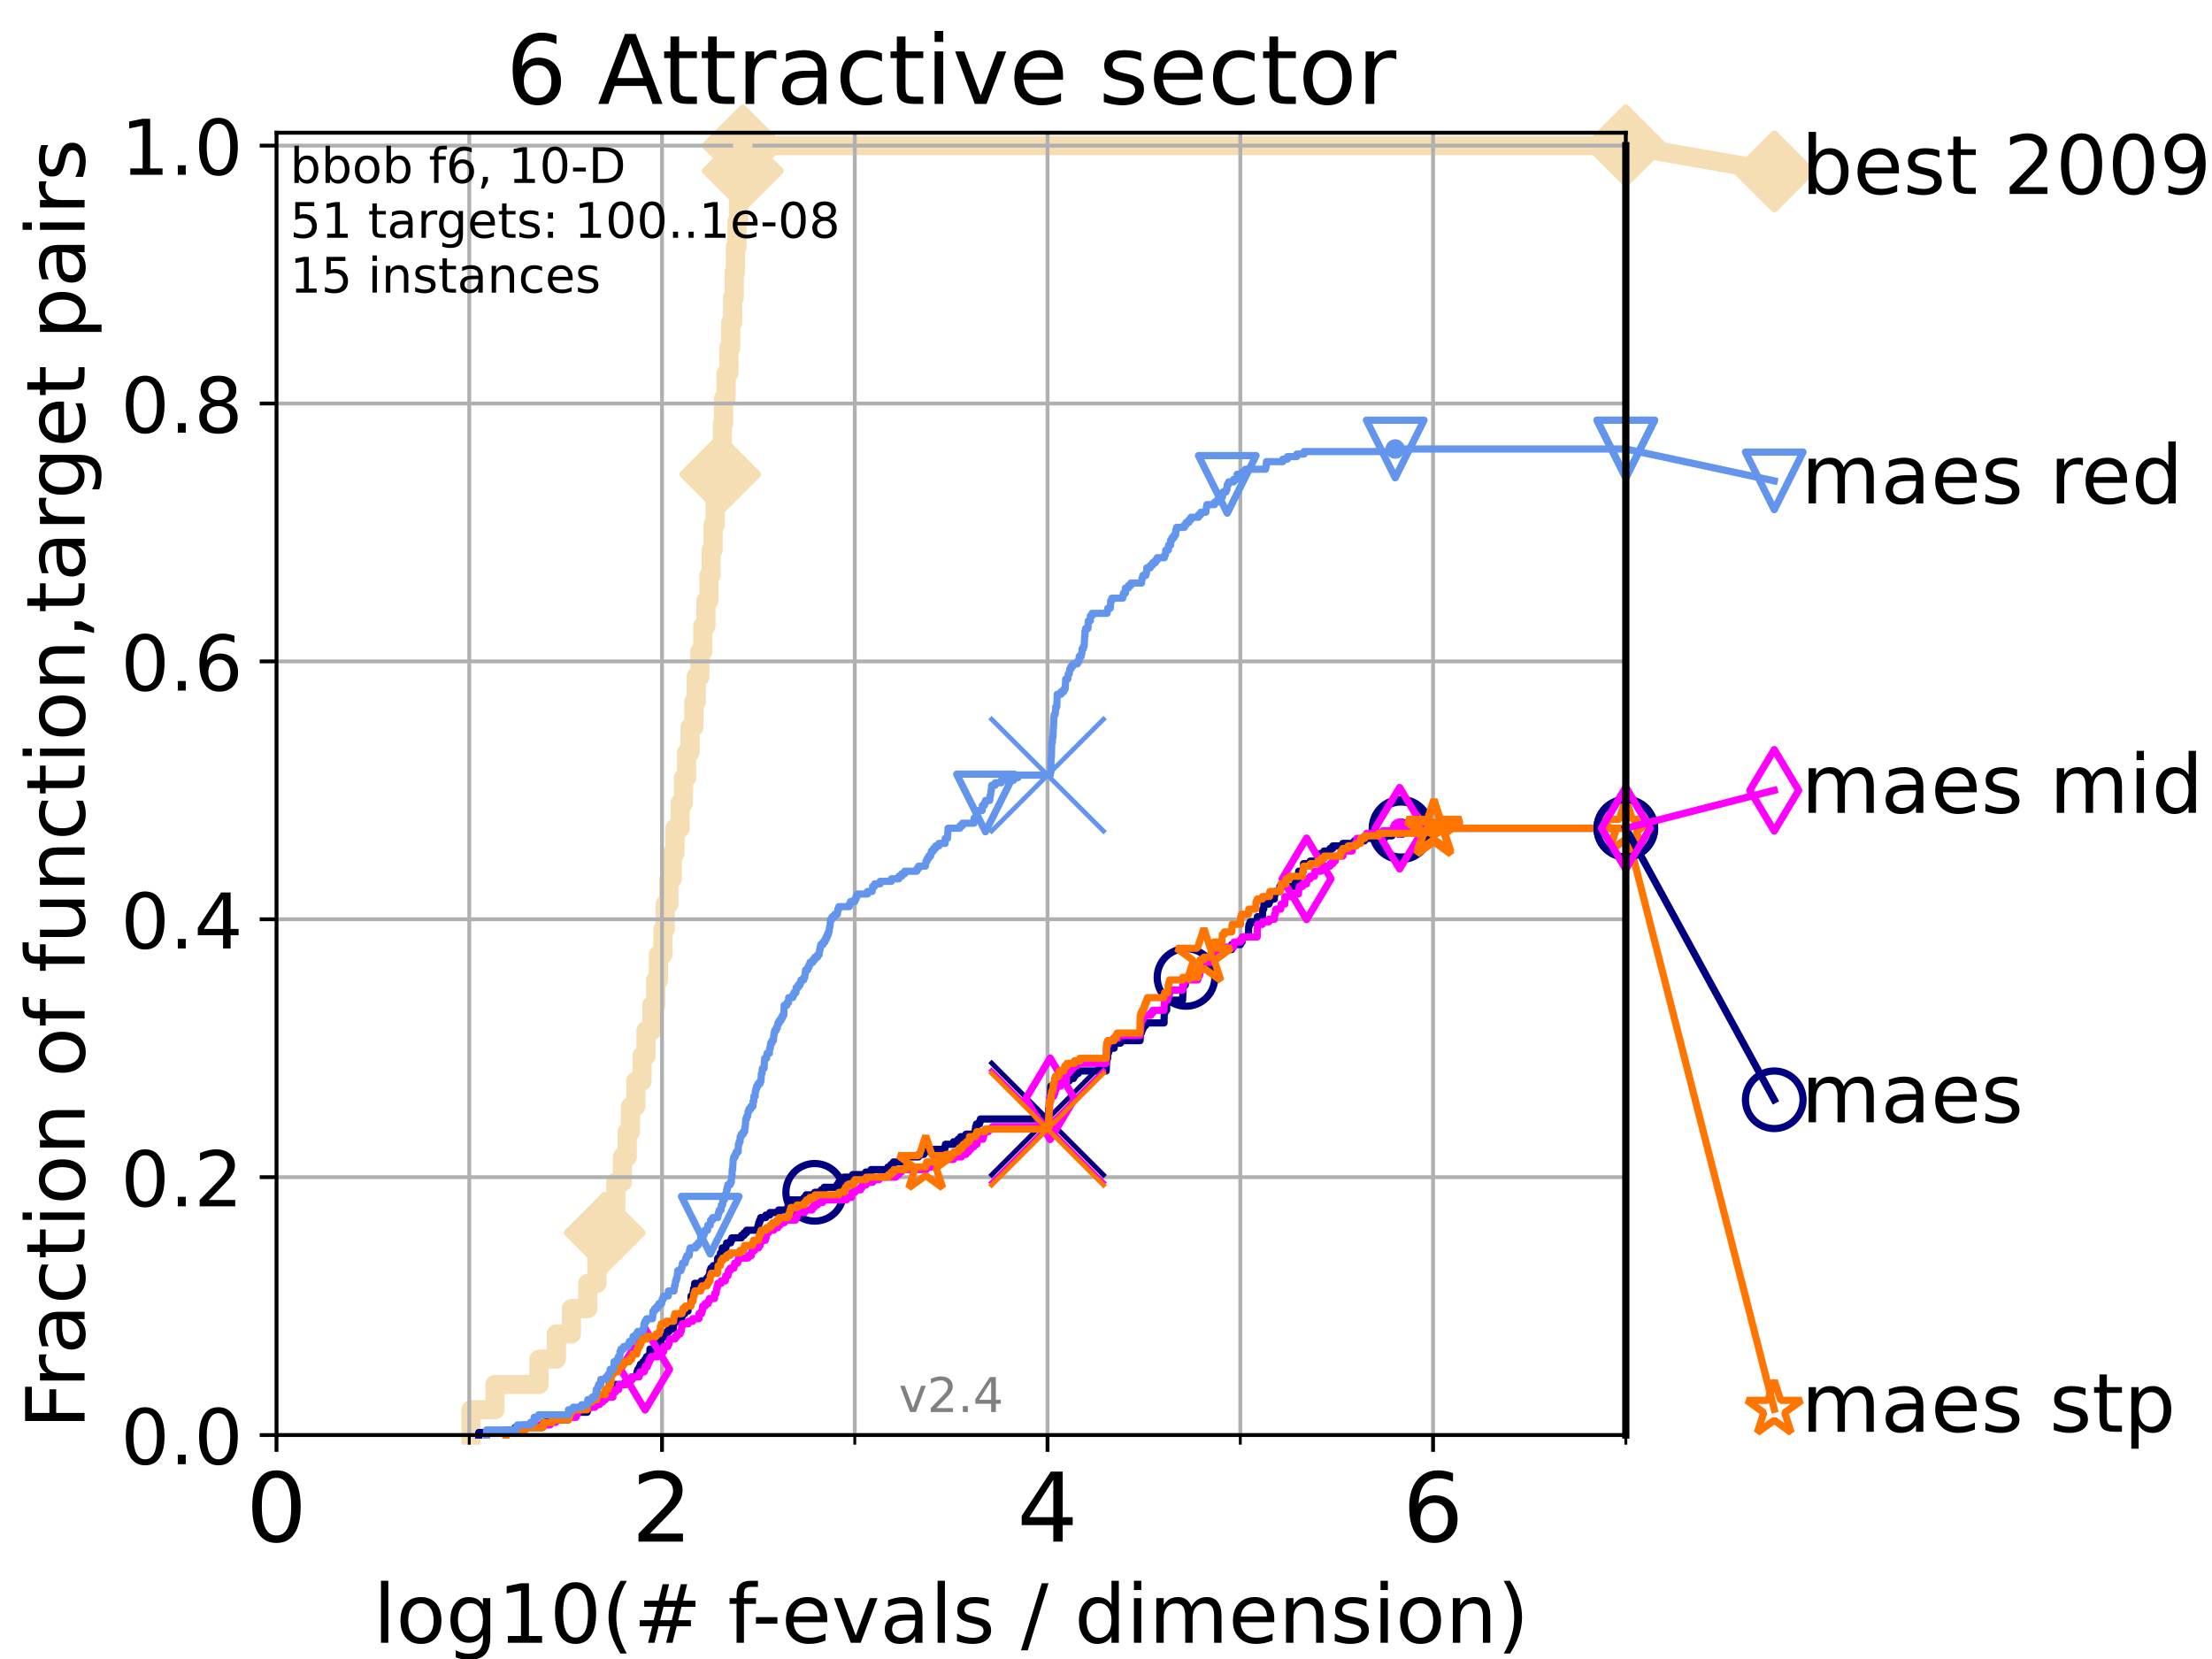 <?xml version="1.0" encoding="utf-8" standalone="no"?>
<!DOCTYPE svg PUBLIC "-//W3C//DTD SVG 1.1//EN"
  "http://www.w3.org/Graphics/SVG/1.1/DTD/svg11.dtd">
<!-- Created with matplotlib (https://matplotlib.org/) -->
<svg height="345.6pt" version="1.1" viewBox="0 0 460.8 345.6" width="460.8pt" xmlns="http://www.w3.org/2000/svg" xmlns:xlink="http://www.w3.org/1999/xlink">
 <defs>
  <style type="text/css">*{stroke-linecap:butt;stroke-linejoin:round;}</style>
 </defs>
 <g id="figure_1">
  <g id="patch_1">
   <path d="M 0 345.6 
L 460.8 345.6 
L 460.8 0 
L 0 0 
z
" style="fill:#ffffff;"/>
  </g>
  <g id="axes_1">
   <g id="patch_2">
    <path d="M 57.6 298.944 
L 338.688 298.944 
L 338.688 27.648 
L 57.6 27.648 
z
" style="fill:#ffffff;"/>
   </g>
   <g id="line2d_1">
    <path d="M 98.101 298.944 
L 98.101 293.677 
L 103.118 293.677 
L 103.118 288.41 
L 112.281 288.41 
L 112.281 283.143 
L 115.897 283.143 
L 115.897 277.877 
L 119.046 277.877 
L 119.046 272.61 
L 122.447 272.61 
L 122.447 267.343 
L 124.369 267.343 
L 124.369 262.076 
L 125.962 262.076 
L 125.962 256.809 
L 127.485 256.809 
L 127.485 251.542 
L 128.291 251.542 
L 128.291 246.275 
L 129.658 246.275 
L 129.658 241.009 
L 130.665 241.009 
L 130.665 235.742 
L 131.338 235.742 
L 131.338 230.475 
L 132.446 230.475 
L 132.446 225.208 
L 133.756 225.208 
L 133.756 219.941 
L 134.577 219.941 
L 134.577 214.674 
L 135.8 214.674 
L 135.8 209.407 
L 136.589 209.407 
L 136.589 204.141 
L 137.163 204.141 
L 137.163 198.874 
L 138.102 198.874 
L 138.102 193.607 
L 138.578 193.607 
L 138.578 188.34 
L 139.334 188.34 
L 139.334 183.073 
L 140.042 183.073 
L 140.042 177.806 
L 140.604 177.806 
L 140.604 172.539 
L 141.69 172.539 
L 141.69 167.272 
L 142.379 167.272 
L 142.379 162.006 
L 143.028 162.006 
L 143.028 156.739 
L 143.754 156.739 
L 143.754 151.472 
L 144.534 151.472 
L 144.534 146.205 
L 145.04 146.205 
L 145.04 140.938 
L 145.799 140.938 
L 145.799 135.671 
L 146.41 135.671 
L 146.41 130.404 
L 147.062 130.404 
L 147.062 125.138 
L 147.69 125.138 
L 147.69 119.871 
L 148.123 119.871 
L 148.123 114.604 
L 148.554 114.604 
L 148.554 109.337 
L 148.975 109.337 
L 148.975 104.07 
L 149.432 104.07 
L 149.432 98.803 
L 150.034 98.803 
L 150.034 93.536 
L 150.472 93.536 
L 150.472 88.27 
L 150.741 88.27 
L 150.741 83.003 
L 151.268 83.003 
L 151.268 77.736 
L 151.842 77.736 
L 151.842 72.469 
L 152.207 72.469 
L 152.207 67.202 
L 152.625 67.202 
L 152.625 61.935 
L 152.959 61.935 
L 152.959 56.668 
L 153.207 56.668 
L 153.207 51.402 
L 153.531 51.402 
L 153.531 46.135 
L 153.862 46.135 
L 153.862 40.868 
L 154.229 40.868 
L 154.229 35.601 
L 154.728 35.601 
L 154.728 30.334 
L 338.688 30.334 
" style="fill:none;stroke:#f5deb3;stroke-linecap:square;stroke-width:4;"/>
   </g>
   <g id="line2d_2">
    <defs>
     <path d="M -0 7.778 
L 7.778 0 
L 0 -7.778 
L -7.778 -0 
z
" id="m72637313eb" style="stroke:#f5deb3;stroke-linejoin:miter;stroke-width:1.5;"/>
    </defs>
    <g>
     <use style="fill:#f5deb3;stroke:#f5deb3;stroke-linejoin:miter;stroke-width:1.5;" x="125.962" xlink:href="#m72637313eb" y="256.809"/>
     <use style="fill:#f5deb3;stroke:#f5deb3;stroke-linejoin:miter;stroke-width:1.5;" x="150.034" xlink:href="#m72637313eb" y="98.803"/>
     <use style="fill:#f5deb3;stroke:#f5deb3;stroke-linejoin:miter;stroke-width:1.5;" x="154.728" xlink:href="#m72637313eb" y="35.601"/>
     <use style="fill:#f5deb3;stroke:#f5deb3;stroke-linejoin:miter;stroke-width:1.5;" x="154.728" xlink:href="#m72637313eb" y="30.334"/>
     <use style="fill:#f5deb3;stroke:#f5deb3;stroke-linejoin:miter;stroke-width:1.5;" x="338.688" xlink:href="#m72637313eb" y="30.334"/>
    </g>
   </g>
   <g id="line2d_3">
    <path style="fill:none;stroke:#f5deb3;stroke-linecap:square;stroke-width:4;"/>
    <g/>
   </g>
   <g id="line2d_4">
    <path d="M 338.688 30.334 
L 369.608 35.706 
" style="fill:none;stroke:#f5deb3;stroke-linecap:square;stroke-width:4;"/>
    <g>
     <use style="fill:#f5deb3;stroke:#f5deb3;stroke-linejoin:miter;stroke-width:1.5;" x="338.688" xlink:href="#m72637313eb" y="30.334"/>
     <use style="fill:#f5deb3;stroke:#f5deb3;stroke-linejoin:miter;stroke-width:1.5;" x="369.608" xlink:href="#m72637313eb" y="35.706"/>
    </g>
   </g>
   <g id="matplotlib.axis_1">
    <g id="xtick_1">
     <g id="line2d_5">
      <path clip-path="url(#p834eab1eb2)" d="M 57.6 298.944 
L 57.6 27.648 
" style="fill:none;stroke:#b0b0b0;stroke-linecap:square;stroke-width:0.8;"/>
     </g>
     <g id="line2d_6">
      <defs>
       <path d="M 0 0 
L 0 3.5 
" id="m1407707875" style="stroke:#000000;stroke-width:0.8;"/>
      </defs>
      <g>
       <use style="stroke:#000000;stroke-width:0.8;" x="57.6" xlink:href="#m1407707875" y="298.944"/>
      </g>
     </g>
     <g id="text_1">
      <!-- 0 -->
      <g transform="translate(51.237 321.141)scale(0.2 -0.2)">
       <defs>
        <path d="M 31.781 66.406 
Q 24.172 66.406 20.328 58.906 
Q 16.5 51.422 16.5 36.375 
Q 16.5 21.391 20.328 13.891 
Q 24.172 6.391 31.781 6.391 
Q 39.453 6.391 43.281 13.891 
Q 47.125 21.391 47.125 36.375 
Q 47.125 51.422 43.281 58.906 
Q 39.453 66.406 31.781 66.406 
z
M 31.781 74.219 
Q 44.047 74.219 50.516 64.516 
Q 56.984 54.828 56.984 36.375 
Q 56.984 17.969 50.516 8.266 
Q 44.047 -1.422 31.781 -1.422 
Q 19.531 -1.422 13.062 8.266 
Q 6.594 17.969 6.594 36.375 
Q 6.594 54.828 13.062 64.516 
Q 19.531 74.219 31.781 74.219 
z
" id="DejaVuSans-48"/>
       </defs>
       <use xlink:href="#DejaVuSans-48"/>
      </g>
     </g>
    </g>
    <g id="xtick_2">
     <g id="line2d_7">
      <path clip-path="url(#p834eab1eb2)" d="M 137.911 298.944 
L 137.911 27.648 
" style="fill:none;stroke:#b0b0b0;stroke-linecap:square;stroke-width:0.8;"/>
     </g>
     <g id="line2d_8">
      <g>
       <use style="stroke:#000000;stroke-width:0.8;" x="137.911" xlink:href="#m1407707875" y="298.944"/>
      </g>
     </g>
     <g id="text_2">
      <!-- 2 -->
      <g transform="translate(131.548 321.141)scale(0.2 -0.2)">
       <defs>
        <path d="M 19.188 8.297 
L 53.609 8.297 
L 53.609 0 
L 7.328 0 
L 7.328 8.297 
Q 12.938 14.109 22.625 23.891 
Q 32.328 33.688 34.812 36.531 
Q 39.547 41.844 41.422 45.531 
Q 43.312 49.219 43.312 52.781 
Q 43.312 58.594 39.234 62.25 
Q 35.156 65.922 28.609 65.922 
Q 23.969 65.922 18.812 64.312 
Q 13.672 62.703 7.812 59.422 
L 7.812 69.391 
Q 13.766 71.781 18.938 73 
Q 24.125 74.219 28.422 74.219 
Q 39.75 74.219 46.484 68.547 
Q 53.219 62.891 53.219 53.422 
Q 53.219 48.922 51.531 44.891 
Q 49.859 40.875 45.406 35.406 
Q 44.188 33.984 37.641 27.219 
Q 31.109 20.453 19.188 8.297 
z
" id="DejaVuSans-50"/>
       </defs>
       <use xlink:href="#DejaVuSans-50"/>
      </g>
     </g>
    </g>
    <g id="xtick_3">
     <g id="line2d_9">
      <path clip-path="url(#p834eab1eb2)" d="M 218.222 298.944 
L 218.222 27.648 
" style="fill:none;stroke:#b0b0b0;stroke-linecap:square;stroke-width:0.8;"/>
     </g>
     <g id="line2d_10">
      <g>
       <use style="stroke:#000000;stroke-width:0.8;" x="218.222" xlink:href="#m1407707875" y="298.944"/>
      </g>
     </g>
     <g id="text_3">
      <!-- 4 -->
      <g transform="translate(211.859 321.141)scale(0.2 -0.2)">
       <defs>
        <path d="M 37.797 64.312 
L 12.891 25.391 
L 37.797 25.391 
z
M 35.203 72.906 
L 47.609 72.906 
L 47.609 25.391 
L 58.016 25.391 
L 58.016 17.188 
L 47.609 17.188 
L 47.609 0 
L 37.797 0 
L 37.797 17.188 
L 4.891 17.188 
L 4.891 26.703 
z
" id="DejaVuSans-52"/>
       </defs>
       <use xlink:href="#DejaVuSans-52"/>
      </g>
     </g>
    </g>
    <g id="xtick_4">
     <g id="line2d_11">
      <path clip-path="url(#p834eab1eb2)" d="M 298.533 298.944 
L 298.533 27.648 
" style="fill:none;stroke:#b0b0b0;stroke-linecap:square;stroke-width:0.8;"/>
     </g>
     <g id="line2d_12">
      <g>
       <use style="stroke:#000000;stroke-width:0.8;" x="298.533" xlink:href="#m1407707875" y="298.944"/>
      </g>
     </g>
     <g id="text_4">
      <!-- 6 -->
      <g transform="translate(292.17 321.141)scale(0.2 -0.2)">
       <defs>
        <path d="M 33.016 40.375 
Q 26.375 40.375 22.484 35.828 
Q 18.609 31.297 18.609 23.391 
Q 18.609 15.531 22.484 10.953 
Q 26.375 6.391 33.016 6.391 
Q 39.656 6.391 43.531 10.953 
Q 47.406 15.531 47.406 23.391 
Q 47.406 31.297 43.531 35.828 
Q 39.656 40.375 33.016 40.375 
z
M 52.594 71.297 
L 52.594 62.312 
Q 48.875 64.062 45.094 64.984 
Q 41.312 65.922 37.594 65.922 
Q 27.828 65.922 22.672 59.328 
Q 17.531 52.734 16.797 39.406 
Q 19.672 43.656 24.016 45.922 
Q 28.375 48.188 33.594 48.188 
Q 44.578 48.188 50.953 41.516 
Q 57.328 34.859 57.328 23.391 
Q 57.328 12.156 50.688 5.359 
Q 44.047 -1.422 33.016 -1.422 
Q 20.359 -1.422 13.672 8.266 
Q 6.984 17.969 6.984 36.375 
Q 6.984 53.656 15.188 63.938 
Q 23.391 74.219 37.203 74.219 
Q 40.922 74.219 44.703 73.484 
Q 48.484 72.75 52.594 71.297 
z
" id="DejaVuSans-54"/>
       </defs>
       <use xlink:href="#DejaVuSans-54"/>
      </g>
     </g>
    </g>
    <g id="xtick_5">
     <g id="line2d_13">
      <path clip-path="url(#p834eab1eb2)" d="M 97.755 298.944 
L 97.755 27.648 
" style="fill:none;stroke:#b0b0b0;stroke-linecap:square;stroke-width:0.8;"/>
     </g>
     <g id="line2d_14">
      <defs>
       <path d="M 0 0 
L 0 2 
" id="m44fa948ab9" style="stroke:#000000;stroke-width:0.6;"/>
      </defs>
      <g>
       <use style="stroke:#000000;stroke-width:0.6;" x="97.755" xlink:href="#m44fa948ab9" y="298.944"/>
      </g>
     </g>
    </g>
    <g id="xtick_6">
     <g id="line2d_15">
      <path clip-path="url(#p834eab1eb2)" d="M 178.066 298.944 
L 178.066 27.648 
" style="fill:none;stroke:#b0b0b0;stroke-linecap:square;stroke-width:0.8;"/>
     </g>
     <g id="line2d_16">
      <g>
       <use style="stroke:#000000;stroke-width:0.6;" x="178.066" xlink:href="#m44fa948ab9" y="298.944"/>
      </g>
     </g>
    </g>
    <g id="xtick_7">
     <g id="line2d_17">
      <path clip-path="url(#p834eab1eb2)" d="M 258.377 298.944 
L 258.377 27.648 
" style="fill:none;stroke:#b0b0b0;stroke-linecap:square;stroke-width:0.8;"/>
     </g>
     <g id="line2d_18">
      <g>
       <use style="stroke:#000000;stroke-width:0.6;" x="258.377" xlink:href="#m44fa948ab9" y="298.944"/>
      </g>
     </g>
    </g>
    <g id="xtick_8">
     <g id="line2d_19">
      <path clip-path="url(#p834eab1eb2)" d="M 338.688 298.944 
L 338.688 27.648 
" style="fill:none;stroke:#b0b0b0;stroke-linecap:square;stroke-width:0.8;"/>
     </g>
     <g id="line2d_20">
      <g>
       <use style="stroke:#000000;stroke-width:0.6;" x="338.688" xlink:href="#m44fa948ab9" y="298.944"/>
      </g>
     </g>
    </g>
    <g id="text_5">
     <!-- log10(# f-evals / dimension) -->
     <g transform="translate(77.764 342.218)scale(0.17 -0.17)">
      <defs>
       <path d="M 9.422 75.984 
L 18.406 75.984 
L 18.406 0 
L 9.422 0 
z
" id="DejaVuSans-108"/>
       <path d="M 30.609 48.391 
Q 23.391 48.391 19.188 42.75 
Q 14.984 37.109 14.984 27.297 
Q 14.984 17.484 19.156 11.844 
Q 23.344 6.203 30.609 6.203 
Q 37.797 6.203 41.984 11.859 
Q 46.188 17.531 46.188 27.297 
Q 46.188 37.016 41.984 42.703 
Q 37.797 48.391 30.609 48.391 
z
M 30.609 56 
Q 42.328 56 49.016 48.375 
Q 55.719 40.766 55.719 27.297 
Q 55.719 13.875 49.016 6.219 
Q 42.328 -1.422 30.609 -1.422 
Q 18.844 -1.422 12.172 6.219 
Q 5.516 13.875 5.516 27.297 
Q 5.516 40.766 12.172 48.375 
Q 18.844 56 30.609 56 
z
" id="DejaVuSans-111"/>
       <path d="M 45.406 27.984 
Q 45.406 37.75 41.375 43.109 
Q 37.359 48.484 30.078 48.484 
Q 22.859 48.484 18.828 43.109 
Q 14.797 37.75 14.797 27.984 
Q 14.797 18.266 18.828 12.891 
Q 22.859 7.516 30.078 7.516 
Q 37.359 7.516 41.375 12.891 
Q 45.406 18.266 45.406 27.984 
z
M 54.391 6.781 
Q 54.391 -7.172 48.188 -13.984 
Q 42 -20.797 29.203 -20.797 
Q 24.469 -20.797 20.266 -20.094 
Q 16.062 -19.391 12.109 -17.922 
L 12.109 -9.188 
Q 16.062 -11.328 19.922 -12.344 
Q 23.781 -13.375 27.781 -13.375 
Q 36.625 -13.375 41.016 -8.766 
Q 45.406 -4.156 45.406 5.172 
L 45.406 9.625 
Q 42.625 4.781 38.281 2.391 
Q 33.938 0 27.875 0 
Q 17.828 0 11.672 7.656 
Q 5.516 15.328 5.516 27.984 
Q 5.516 40.672 11.672 48.328 
Q 17.828 56 27.875 56 
Q 33.938 56 38.281 53.609 
Q 42.625 51.219 45.406 46.391 
L 45.406 54.688 
L 54.391 54.688 
z
" id="DejaVuSans-103"/>
       <path d="M 12.406 8.297 
L 28.516 8.297 
L 28.516 63.922 
L 10.984 60.406 
L 10.984 69.391 
L 28.422 72.906 
L 38.281 72.906 
L 38.281 8.297 
L 54.391 8.297 
L 54.391 0 
L 12.406 0 
z
" id="DejaVuSans-49"/>
       <path d="M 31 75.875 
Q 24.469 64.656 21.281 53.656 
Q 18.109 42.672 18.109 31.391 
Q 18.109 20.125 21.312 9.062 
Q 24.516 -2 31 -13.188 
L 23.188 -13.188 
Q 15.875 -1.703 12.234 9.375 
Q 8.594 20.453 8.594 31.391 
Q 8.594 42.281 12.203 53.312 
Q 15.828 64.359 23.188 75.875 
z
" id="DejaVuSans-40"/>
       <path d="M 51.125 44 
L 36.922 44 
L 32.812 27.688 
L 47.125 27.688 
z
M 43.797 71.781 
L 38.719 51.516 
L 52.984 51.516 
L 58.109 71.781 
L 65.922 71.781 
L 60.891 51.516 
L 76.125 51.516 
L 76.125 44 
L 58.984 44 
L 54.984 27.688 
L 70.516 27.688 
L 70.516 20.219 
L 53.078 20.219 
L 48 0 
L 40.188 0 
L 45.219 20.219 
L 30.906 20.219 
L 25.875 0 
L 18.016 0 
L 23.094 20.219 
L 7.719 20.219 
L 7.719 27.688 
L 24.906 27.688 
L 29 44 
L 13.281 44 
L 13.281 51.516 
L 30.906 51.516 
L 35.891 71.781 
z
" id="DejaVuSans-35"/>
       <path id="DejaVuSans-32"/>
       <path d="M 37.109 75.984 
L 37.109 68.5 
L 28.516 68.5 
Q 23.688 68.5 21.797 66.547 
Q 19.922 64.594 19.922 59.516 
L 19.922 54.688 
L 34.719 54.688 
L 34.719 47.703 
L 19.922 47.703 
L 19.922 0 
L 10.891 0 
L 10.891 47.703 
L 2.297 47.703 
L 2.297 54.688 
L 10.891 54.688 
L 10.891 58.5 
Q 10.891 67.625 15.141 71.797 
Q 19.391 75.984 28.609 75.984 
z
" id="DejaVuSans-102"/>
       <path d="M 4.891 31.391 
L 31.203 31.391 
L 31.203 23.391 
L 4.891 23.391 
z
" id="DejaVuSans-45"/>
       <path d="M 56.203 29.594 
L 56.203 25.203 
L 14.891 25.203 
Q 15.484 15.922 20.484 11.062 
Q 25.484 6.203 34.422 6.203 
Q 39.594 6.203 44.453 7.469 
Q 49.312 8.734 54.109 11.281 
L 54.109 2.781 
Q 49.266 0.734 44.188 -0.344 
Q 39.109 -1.422 33.891 -1.422 
Q 20.797 -1.422 13.156 6.188 
Q 5.516 13.812 5.516 26.812 
Q 5.516 40.234 12.766 48.109 
Q 20.016 56 32.328 56 
Q 43.359 56 49.781 48.891 
Q 56.203 41.797 56.203 29.594 
z
M 47.219 32.234 
Q 47.125 39.594 43.094 43.984 
Q 39.062 48.391 32.422 48.391 
Q 24.906 48.391 20.391 44.141 
Q 15.875 39.891 15.188 32.172 
z
" id="DejaVuSans-101"/>
       <path d="M 2.984 54.688 
L 12.5 54.688 
L 29.594 8.797 
L 46.688 54.688 
L 56.203 54.688 
L 35.688 0 
L 23.484 0 
z
" id="DejaVuSans-118"/>
       <path d="M 34.281 27.484 
Q 23.391 27.484 19.188 25 
Q 14.984 22.516 14.984 16.5 
Q 14.984 11.719 18.141 8.906 
Q 21.297 6.109 26.703 6.109 
Q 34.188 6.109 38.703 11.406 
Q 43.219 16.703 43.219 25.484 
L 43.219 27.484 
z
M 52.203 31.203 
L 52.203 0 
L 43.219 0 
L 43.219 8.297 
Q 40.141 3.328 35.547 0.953 
Q 30.953 -1.422 24.312 -1.422 
Q 15.922 -1.422 10.953 3.297 
Q 6 8.016 6 15.922 
Q 6 25.141 12.172 29.828 
Q 18.359 34.516 30.609 34.516 
L 43.219 34.516 
L 43.219 35.406 
Q 43.219 41.609 39.141 45 
Q 35.062 48.391 27.688 48.391 
Q 23 48.391 18.547 47.266 
Q 14.109 46.141 10.016 43.891 
L 10.016 52.203 
Q 14.938 54.109 19.578 55.047 
Q 24.219 56 28.609 56 
Q 40.484 56 46.344 49.844 
Q 52.203 43.703 52.203 31.203 
z
" id="DejaVuSans-97"/>
       <path d="M 44.281 53.078 
L 44.281 44.578 
Q 40.484 46.531 36.375 47.5 
Q 32.281 48.484 27.875 48.484 
Q 21.188 48.484 17.844 46.438 
Q 14.5 44.391 14.5 40.281 
Q 14.5 37.156 16.891 35.375 
Q 19.281 33.594 26.516 31.984 
L 29.594 31.297 
Q 39.156 29.25 43.188 25.516 
Q 47.219 21.781 47.219 15.094 
Q 47.219 7.469 41.188 3.016 
Q 35.156 -1.422 24.609 -1.422 
Q 20.219 -1.422 15.453 -0.562 
Q 10.688 0.297 5.422 2 
L 5.422 11.281 
Q 10.406 8.688 15.234 7.391 
Q 20.062 6.109 24.812 6.109 
Q 31.156 6.109 34.562 8.281 
Q 37.984 10.453 37.984 14.406 
Q 37.984 18.062 35.516 20.016 
Q 33.062 21.969 24.703 23.781 
L 21.578 24.516 
Q 13.234 26.266 9.516 29.906 
Q 5.812 33.547 5.812 39.891 
Q 5.812 47.609 11.281 51.797 
Q 16.75 56 26.812 56 
Q 31.781 56 36.172 55.266 
Q 40.578 54.547 44.281 53.078 
z
" id="DejaVuSans-115"/>
       <path d="M 25.391 72.906 
L 33.688 72.906 
L 8.297 -9.281 
L 0 -9.281 
z
" id="DejaVuSans-47"/>
       <path d="M 45.406 46.391 
L 45.406 75.984 
L 54.391 75.984 
L 54.391 0 
L 45.406 0 
L 45.406 8.203 
Q 42.578 3.328 38.25 0.953 
Q 33.938 -1.422 27.875 -1.422 
Q 17.969 -1.422 11.734 6.484 
Q 5.516 14.406 5.516 27.297 
Q 5.516 40.188 11.734 48.094 
Q 17.969 56 27.875 56 
Q 33.938 56 38.25 53.625 
Q 42.578 51.266 45.406 46.391 
z
M 14.797 27.297 
Q 14.797 17.391 18.875 11.75 
Q 22.953 6.109 30.078 6.109 
Q 37.203 6.109 41.297 11.75 
Q 45.406 17.391 45.406 27.297 
Q 45.406 37.203 41.297 42.844 
Q 37.203 48.484 30.078 48.484 
Q 22.953 48.484 18.875 42.844 
Q 14.797 37.203 14.797 27.297 
z
" id="DejaVuSans-100"/>
       <path d="M 9.422 54.688 
L 18.406 54.688 
L 18.406 0 
L 9.422 0 
z
M 9.422 75.984 
L 18.406 75.984 
L 18.406 64.594 
L 9.422 64.594 
z
" id="DejaVuSans-105"/>
       <path d="M 52 44.188 
Q 55.375 50.25 60.062 53.125 
Q 64.75 56 71.094 56 
Q 79.641 56 84.281 50.016 
Q 88.922 44.047 88.922 33.016 
L 88.922 0 
L 79.891 0 
L 79.891 32.719 
Q 79.891 40.578 77.094 44.375 
Q 74.312 48.188 68.609 48.188 
Q 61.625 48.188 57.562 43.547 
Q 53.516 38.922 53.516 30.906 
L 53.516 0 
L 44.484 0 
L 44.484 32.719 
Q 44.484 40.625 41.703 44.406 
Q 38.922 48.188 33.109 48.188 
Q 26.219 48.188 22.156 43.531 
Q 18.109 38.875 18.109 30.906 
L 18.109 0 
L 9.078 0 
L 9.078 54.688 
L 18.109 54.688 
L 18.109 46.188 
Q 21.188 51.219 25.484 53.609 
Q 29.781 56 35.688 56 
Q 41.656 56 45.828 52.969 
Q 50 49.953 52 44.188 
z
" id="DejaVuSans-109"/>
       <path d="M 54.891 33.016 
L 54.891 0 
L 45.906 0 
L 45.906 32.719 
Q 45.906 40.484 42.875 44.328 
Q 39.844 48.188 33.797 48.188 
Q 26.516 48.188 22.312 43.547 
Q 18.109 38.922 18.109 30.906 
L 18.109 0 
L 9.078 0 
L 9.078 54.688 
L 18.109 54.688 
L 18.109 46.188 
Q 21.344 51.125 25.703 53.562 
Q 30.078 56 35.797 56 
Q 45.219 56 50.047 50.172 
Q 54.891 44.344 54.891 33.016 
z
" id="DejaVuSans-110"/>
       <path d="M 8.016 75.875 
L 15.828 75.875 
Q 23.141 64.359 26.781 53.312 
Q 30.422 42.281 30.422 31.391 
Q 30.422 20.453 26.781 9.375 
Q 23.141 -1.703 15.828 -13.188 
L 8.016 -13.188 
Q 14.5 -2 17.703 9.062 
Q 20.906 20.125 20.906 31.391 
Q 20.906 42.672 17.703 53.656 
Q 14.5 64.656 8.016 75.875 
z
" id="DejaVuSans-41"/>
      </defs>
      <use xlink:href="#DejaVuSans-108"/>
      <use x="27.783" xlink:href="#DejaVuSans-111"/>
      <use x="88.965" xlink:href="#DejaVuSans-103"/>
      <use x="152.441" xlink:href="#DejaVuSans-49"/>
      <use x="216.064" xlink:href="#DejaVuSans-48"/>
      <use x="279.688" xlink:href="#DejaVuSans-40"/>
      <use x="318.701" xlink:href="#DejaVuSans-35"/>
      <use x="402.49" xlink:href="#DejaVuSans-32"/>
      <use x="434.277" xlink:href="#DejaVuSans-102"/>
      <use x="463.982" xlink:href="#DejaVuSans-45"/>
      <use x="500.066" xlink:href="#DejaVuSans-101"/>
      <use x="561.59" xlink:href="#DejaVuSans-118"/>
      <use x="620.77" xlink:href="#DejaVuSans-97"/>
      <use x="682.049" xlink:href="#DejaVuSans-108"/>
      <use x="709.832" xlink:href="#DejaVuSans-115"/>
      <use x="761.932" xlink:href="#DejaVuSans-32"/>
      <use x="793.719" xlink:href="#DejaVuSans-47"/>
      <use x="827.41" xlink:href="#DejaVuSans-32"/>
      <use x="859.197" xlink:href="#DejaVuSans-100"/>
      <use x="922.674" xlink:href="#DejaVuSans-105"/>
      <use x="950.457" xlink:href="#DejaVuSans-109"/>
      <use x="1047.869" xlink:href="#DejaVuSans-101"/>
      <use x="1109.393" xlink:href="#DejaVuSans-110"/>
      <use x="1172.771" xlink:href="#DejaVuSans-115"/>
      <use x="1224.871" xlink:href="#DejaVuSans-105"/>
      <use x="1252.654" xlink:href="#DejaVuSans-111"/>
      <use x="1313.836" xlink:href="#DejaVuSans-110"/>
      <use x="1377.215" xlink:href="#DejaVuSans-41"/>
     </g>
    </g>
   </g>
   <g id="matplotlib.axis_2">
    <g id="ytick_1">
     <g id="line2d_21">
      <path clip-path="url(#p834eab1eb2)" d="M 57.6 298.944 
L 338.688 298.944 
" style="fill:none;stroke:#b0b0b0;stroke-linecap:square;stroke-width:0.8;"/>
     </g>
     <g id="line2d_22">
      <defs>
       <path d="M 0 0 
L -3.5 0 
" id="m07233dcde4" style="stroke:#000000;stroke-width:0.8;"/>
      </defs>
      <g>
       <use style="stroke:#000000;stroke-width:0.8;" x="57.6" xlink:href="#m07233dcde4" y="298.944"/>
      </g>
     </g>
     <g id="text_6">
      <!-- 0.0 -->
      <g transform="translate(25.155 305.023)scale(0.16 -0.16)">
       <defs>
        <path d="M 10.688 12.406 
L 21 12.406 
L 21 0 
L 10.688 0 
z
" id="DejaVuSans-46"/>
       </defs>
       <use xlink:href="#DejaVuSans-48"/>
       <use x="63.623" xlink:href="#DejaVuSans-46"/>
       <use x="95.41" xlink:href="#DejaVuSans-48"/>
      </g>
     </g>
    </g>
    <g id="ytick_2">
     <g id="line2d_23">
      <path clip-path="url(#p834eab1eb2)" d="M 57.6 245.222 
L 338.688 245.222 
" style="fill:none;stroke:#b0b0b0;stroke-linecap:square;stroke-width:0.8;"/>
     </g>
     <g id="line2d_24">
      <g>
       <use style="stroke:#000000;stroke-width:0.8;" x="57.6" xlink:href="#m07233dcde4" y="245.222"/>
      </g>
     </g>
     <g id="text_7">
      <!-- 0.2 -->
      <g transform="translate(25.155 251.301)scale(0.16 -0.16)">
       <use xlink:href="#DejaVuSans-48"/>
       <use x="63.623" xlink:href="#DejaVuSans-46"/>
       <use x="95.41" xlink:href="#DejaVuSans-50"/>
      </g>
     </g>
    </g>
    <g id="ytick_3">
     <g id="line2d_25">
      <path clip-path="url(#p834eab1eb2)" d="M 57.6 191.5 
L 338.688 191.5 
" style="fill:none;stroke:#b0b0b0;stroke-linecap:square;stroke-width:0.8;"/>
     </g>
     <g id="line2d_26">
      <g>
       <use style="stroke:#000000;stroke-width:0.8;" x="57.6" xlink:href="#m07233dcde4" y="191.5"/>
      </g>
     </g>
     <g id="text_8">
      <!-- 0.4 -->
      <g transform="translate(25.155 197.579)scale(0.16 -0.16)">
       <use xlink:href="#DejaVuSans-48"/>
       <use x="63.623" xlink:href="#DejaVuSans-46"/>
       <use x="95.41" xlink:href="#DejaVuSans-52"/>
      </g>
     </g>
    </g>
    <g id="ytick_4">
     <g id="line2d_27">
      <path clip-path="url(#p834eab1eb2)" d="M 57.6 137.778 
L 338.688 137.778 
" style="fill:none;stroke:#b0b0b0;stroke-linecap:square;stroke-width:0.8;"/>
     </g>
     <g id="line2d_28">
      <g>
       <use style="stroke:#000000;stroke-width:0.8;" x="57.6" xlink:href="#m07233dcde4" y="137.778"/>
      </g>
     </g>
     <g id="text_9">
      <!-- 0.6 -->
      <g transform="translate(25.155 143.857)scale(0.16 -0.16)">
       <use xlink:href="#DejaVuSans-48"/>
       <use x="63.623" xlink:href="#DejaVuSans-46"/>
       <use x="95.41" xlink:href="#DejaVuSans-54"/>
      </g>
     </g>
    </g>
    <g id="ytick_5">
     <g id="line2d_29">
      <path clip-path="url(#p834eab1eb2)" d="M 57.6 84.056 
L 338.688 84.056 
" style="fill:none;stroke:#b0b0b0;stroke-linecap:square;stroke-width:0.8;"/>
     </g>
     <g id="line2d_30">
      <g>
       <use style="stroke:#000000;stroke-width:0.8;" x="57.6" xlink:href="#m07233dcde4" y="84.056"/>
      </g>
     </g>
     <g id="text_10">
      <!-- 0.8 -->
      <g transform="translate(25.155 90.135)scale(0.16 -0.16)">
       <defs>
        <path d="M 31.781 34.625 
Q 24.75 34.625 20.719 30.859 
Q 16.703 27.094 16.703 20.516 
Q 16.703 13.922 20.719 10.156 
Q 24.75 6.391 31.781 6.391 
Q 38.812 6.391 42.859 10.172 
Q 46.922 13.969 46.922 20.516 
Q 46.922 27.094 42.891 30.859 
Q 38.875 34.625 31.781 34.625 
z
M 21.922 38.812 
Q 15.578 40.375 12.031 44.719 
Q 8.5 49.078 8.5 55.328 
Q 8.5 64.062 14.719 69.141 
Q 20.953 74.219 31.781 74.219 
Q 42.672 74.219 48.875 69.141 
Q 55.078 64.062 55.078 55.328 
Q 55.078 49.078 51.531 44.719 
Q 48 40.375 41.703 38.812 
Q 48.828 37.156 52.797 32.312 
Q 56.781 27.484 56.781 20.516 
Q 56.781 9.906 50.312 4.234 
Q 43.844 -1.422 31.781 -1.422 
Q 19.734 -1.422 13.25 4.234 
Q 6.781 9.906 6.781 20.516 
Q 6.781 27.484 10.781 32.312 
Q 14.797 37.156 21.922 38.812 
z
M 18.312 54.391 
Q 18.312 48.734 21.844 45.562 
Q 25.391 42.391 31.781 42.391 
Q 38.141 42.391 41.719 45.562 
Q 45.312 48.734 45.312 54.391 
Q 45.312 60.062 41.719 63.234 
Q 38.141 66.406 31.781 66.406 
Q 25.391 66.406 21.844 63.234 
Q 18.312 60.062 18.312 54.391 
z
" id="DejaVuSans-56"/>
       </defs>
       <use xlink:href="#DejaVuSans-48"/>
       <use x="63.623" xlink:href="#DejaVuSans-46"/>
       <use x="95.41" xlink:href="#DejaVuSans-56"/>
      </g>
     </g>
    </g>
    <g id="ytick_6">
     <g id="line2d_31">
      <path clip-path="url(#p834eab1eb2)" d="M 57.6 30.334 
L 338.688 30.334 
" style="fill:none;stroke:#b0b0b0;stroke-linecap:square;stroke-width:0.8;"/>
     </g>
     <g id="line2d_32">
      <g>
       <use style="stroke:#000000;stroke-width:0.8;" x="57.6" xlink:href="#m07233dcde4" y="30.334"/>
      </g>
     </g>
     <g id="text_11">
      <!-- 1.0 -->
      <g transform="translate(25.155 36.413)scale(0.16 -0.16)">
       <use xlink:href="#DejaVuSans-49"/>
       <use x="63.623" xlink:href="#DejaVuSans-46"/>
       <use x="95.41" xlink:href="#DejaVuSans-48"/>
      </g>
     </g>
    </g>
    <g id="text_12">
     <!-- Fraction of function,target pairs -->
     <g transform="translate(17.62 297.681)rotate(-90)scale(0.17 -0.17)">
      <defs>
       <path d="M 9.812 72.906 
L 51.703 72.906 
L 51.703 64.594 
L 19.672 64.594 
L 19.672 43.109 
L 48.578 43.109 
L 48.578 34.812 
L 19.672 34.812 
L 19.672 0 
L 9.812 0 
z
" id="DejaVuSans-70"/>
       <path d="M 41.109 46.297 
Q 39.594 47.172 37.812 47.578 
Q 36.031 48 33.891 48 
Q 26.266 48 22.188 43.047 
Q 18.109 38.094 18.109 28.812 
L 18.109 0 
L 9.078 0 
L 9.078 54.688 
L 18.109 54.688 
L 18.109 46.188 
Q 20.953 51.172 25.484 53.578 
Q 30.031 56 36.531 56 
Q 37.453 56 38.578 55.875 
Q 39.703 55.766 41.062 55.516 
z
" id="DejaVuSans-114"/>
       <path d="M 48.781 52.594 
L 48.781 44.188 
Q 44.969 46.297 41.141 47.344 
Q 37.312 48.391 33.406 48.391 
Q 24.656 48.391 19.812 42.844 
Q 14.984 37.312 14.984 27.297 
Q 14.984 17.281 19.812 11.734 
Q 24.656 6.203 33.406 6.203 
Q 37.312 6.203 41.141 7.25 
Q 44.969 8.297 48.781 10.406 
L 48.781 2.094 
Q 45.016 0.344 40.984 -0.531 
Q 36.969 -1.422 32.422 -1.422 
Q 20.062 -1.422 12.781 6.344 
Q 5.516 14.109 5.516 27.297 
Q 5.516 40.672 12.859 48.328 
Q 20.219 56 33.016 56 
Q 37.156 56 41.109 55.141 
Q 45.062 54.297 48.781 52.594 
z
" id="DejaVuSans-99"/>
       <path d="M 18.312 70.219 
L 18.312 54.688 
L 36.812 54.688 
L 36.812 47.703 
L 18.312 47.703 
L 18.312 18.016 
Q 18.312 11.328 20.141 9.422 
Q 21.969 7.516 27.594 7.516 
L 36.812 7.516 
L 36.812 0 
L 27.594 0 
Q 17.188 0 13.234 3.875 
Q 9.281 7.766 9.281 18.016 
L 9.281 47.703 
L 2.688 47.703 
L 2.688 54.688 
L 9.281 54.688 
L 9.281 70.219 
z
" id="DejaVuSans-116"/>
       <path d="M 8.5 21.578 
L 8.5 54.688 
L 17.484 54.688 
L 17.484 21.922 
Q 17.484 14.156 20.5 10.266 
Q 23.531 6.391 29.594 6.391 
Q 36.859 6.391 41.078 11.031 
Q 45.312 15.672 45.312 23.688 
L 45.312 54.688 
L 54.297 54.688 
L 54.297 0 
L 45.312 0 
L 45.312 8.406 
Q 42.047 3.422 37.719 1 
Q 33.406 -1.422 27.688 -1.422 
Q 18.266 -1.422 13.375 4.438 
Q 8.5 10.297 8.5 21.578 
z
M 31.109 56 
z
" id="DejaVuSans-117"/>
       <path d="M 11.719 12.406 
L 22.016 12.406 
L 22.016 4 
L 14.016 -11.625 
L 7.719 -11.625 
L 11.719 4 
z
" id="DejaVuSans-44"/>
       <path d="M 18.109 8.203 
L 18.109 -20.797 
L 9.078 -20.797 
L 9.078 54.688 
L 18.109 54.688 
L 18.109 46.391 
Q 20.953 51.266 25.266 53.625 
Q 29.594 56 35.594 56 
Q 45.562 56 51.781 48.094 
Q 58.016 40.188 58.016 27.297 
Q 58.016 14.406 51.781 6.484 
Q 45.562 -1.422 35.594 -1.422 
Q 29.594 -1.422 25.266 0.953 
Q 20.953 3.328 18.109 8.203 
z
M 48.688 27.297 
Q 48.688 37.203 44.609 42.844 
Q 40.531 48.484 33.406 48.484 
Q 26.266 48.484 22.188 42.844 
Q 18.109 37.203 18.109 27.297 
Q 18.109 17.391 22.188 11.75 
Q 26.266 6.109 33.406 6.109 
Q 40.531 6.109 44.609 11.75 
Q 48.688 17.391 48.688 27.297 
z
" id="DejaVuSans-112"/>
      </defs>
      <use xlink:href="#DejaVuSans-70"/>
      <use x="50.27" xlink:href="#DejaVuSans-114"/>
      <use x="91.383" xlink:href="#DejaVuSans-97"/>
      <use x="152.662" xlink:href="#DejaVuSans-99"/>
      <use x="207.643" xlink:href="#DejaVuSans-116"/>
      <use x="246.852" xlink:href="#DejaVuSans-105"/>
      <use x="274.635" xlink:href="#DejaVuSans-111"/>
      <use x="335.816" xlink:href="#DejaVuSans-110"/>
      <use x="399.195" xlink:href="#DejaVuSans-32"/>
      <use x="430.982" xlink:href="#DejaVuSans-111"/>
      <use x="492.164" xlink:href="#DejaVuSans-102"/>
      <use x="527.369" xlink:href="#DejaVuSans-32"/>
      <use x="559.156" xlink:href="#DejaVuSans-102"/>
      <use x="594.361" xlink:href="#DejaVuSans-117"/>
      <use x="657.74" xlink:href="#DejaVuSans-110"/>
      <use x="721.119" xlink:href="#DejaVuSans-99"/>
      <use x="776.1" xlink:href="#DejaVuSans-116"/>
      <use x="815.309" xlink:href="#DejaVuSans-105"/>
      <use x="843.092" xlink:href="#DejaVuSans-111"/>
      <use x="904.273" xlink:href="#DejaVuSans-110"/>
      <use x="967.652" xlink:href="#DejaVuSans-44"/>
      <use x="999.439" xlink:href="#DejaVuSans-116"/>
      <use x="1038.648" xlink:href="#DejaVuSans-97"/>
      <use x="1099.928" xlink:href="#DejaVuSans-114"/>
      <use x="1139.291" xlink:href="#DejaVuSans-103"/>
      <use x="1202.768" xlink:href="#DejaVuSans-101"/>
      <use x="1264.291" xlink:href="#DejaVuSans-116"/>
      <use x="1303.5" xlink:href="#DejaVuSans-32"/>
      <use x="1335.287" xlink:href="#DejaVuSans-112"/>
      <use x="1398.764" xlink:href="#DejaVuSans-97"/>
      <use x="1460.043" xlink:href="#DejaVuSans-105"/>
      <use x="1487.826" xlink:href="#DejaVuSans-114"/>
      <use x="1528.939" xlink:href="#DejaVuSans-115"/>
     </g>
    </g>
   </g>
   <g id="line2d_33">
    <defs>
     <path d="M 0 1.5 
C 0.398 1.5 0.779 1.342 1.061 1.061 
C 1.342 0.779 1.5 0.398 1.5 0 
C 1.5 -0.398 1.342 -0.779 1.061 -1.061 
C 0.779 -1.342 0.398 -1.5 0 -1.5 
C -0.398 -1.5 -0.779 -1.342 -1.061 -1.061 
C -1.342 -0.779 -1.5 -0.398 -1.5 0 
C -1.5 0.398 -1.342 0.779 -1.061 1.061 
C -0.779 1.342 -0.398 1.5 0 1.5 
z
" id="m2a8a877518" style="stroke:#f5deb3;"/>
    </defs>
    <g>
     <use style="fill:#f5deb3;stroke:#f5deb3;" x="154.728" xlink:href="#m2a8a877518" y="30.334"/>
     <use style="fill:#f5deb3;stroke:#f5deb3;" x="154.728" xlink:href="#m2a8a877518" y="30.334"/>
    </g>
   </g>
   <g id="line2d_34">
    <defs>
     <path d="M 0 1.5 
C 0.398 1.5 0.779 1.342 1.061 1.061 
C 1.342 0.779 1.5 0.398 1.5 0 
C 1.5 -0.398 1.342 -0.779 1.061 -1.061 
C 0.779 -1.342 0.398 -1.5 0 -1.5 
C -0.398 -1.5 -0.779 -1.342 -1.061 -1.061 
C -1.342 -0.779 -1.5 -0.398 -1.5 0 
C -1.5 0.398 -1.342 0.779 -1.061 1.061 
C -0.779 1.342 -0.398 1.5 0 1.5 
z
" id="m8344ab5a68" style="stroke:#000080;"/>
    </defs>
    <g>
     <use style="fill:#000080;stroke:#000080;" x="291.865" xlink:href="#m8344ab5a68" y="172.539"/>
     <use style="fill:#000080;stroke:#000080;" x="291.865" xlink:href="#m8344ab5a68" y="172.539"/>
    </g>
   </g>
   <g id="line2d_35">
    <path d="M 99.732 298.944 
L 99.732 298.417 
L 105.398 298.417 
L 105.398 297.891 
L 107.314 297.891 
L 107.314 297.364 
L 113.023 297.364 
L 113.023 296.837 
L 113.24 296.837 
L 113.24 296.311 
L 114.148 296.311 
L 114.148 295.784 
L 118.364 295.784 
L 118.364 295.257 
L 118.629 295.257 
L 118.629 294.731 
L 119.046 294.731 
L 119.046 294.204 
L 122.319 294.204 
L 122.362 293.15 
L 123.233 293.15 
L 123.233 292.624 
L 123.908 292.624 
L 123.908 292.097 
L 124.369 292.097 
L 124.369 291.57 
L 126.031 291.57 
L 126.031 291.044 
L 127.1 291.044 
L 127.1 290.517 
L 127.229 290.517 
L 127.294 288.937 
L 127.674 288.937 
L 127.674 288.41 
L 130.264 288.41 
L 130.264 287.884 
L 131.056 287.884 
L 131.056 287.357 
L 131.691 287.357 
L 131.691 286.83 
L 132.565 286.83 
L 132.565 286.304 
L 132.683 286.304 
L 132.683 285.777 
L 132.871 285.777 
L 132.871 285.25 
L 133.194 285.25 
L 133.194 284.723 
L 133.421 284.723 
L 133.421 284.197 
L 133.954 284.197 
L 133.954 283.67 
L 134.386 283.67 
L 134.386 283.143 
L 134.703 283.143 
L 134.703 282.617 
L 135.26 282.617 
L 135.26 282.09 
L 135.382 282.09 
L 135.402 281.037 
L 137.271 281.037 
L 137.271 280.51 
L 137.487 280.51 
L 137.505 279.457 
L 137.7 279.457 
L 137.7 278.93 
L 137.858 278.93 
L 137.858 278.403 
L 138.712 278.403 
L 138.712 277.877 
L 138.976 277.877 
L 138.976 277.35 
L 139.398 277.35 
L 139.398 276.823 
L 140.257 276.823 
L 140.348 275.77 
L 140.484 275.77 
L 140.484 275.243 
L 141.718 275.243 
L 141.718 274.716 
L 141.997 274.716 
L 141.997 274.19 
L 142.161 274.19 
L 142.161 273.663 
L 142.647 273.663 
L 142.647 273.136 
L 143.324 273.136 
L 143.324 272.083 
L 143.841 272.083 
L 143.94 271.03 
L 143.952 271.03 
L 143.952 269.976 
L 144.294 269.976 
L 144.403 268.923 
L 144.487 268.923 
L 144.487 268.396 
L 144.665 268.396 
L 144.712 267.343 
L 146.129 267.343 
L 146.129 266.816 
L 147.206 266.816 
L 147.206 266.289 
L 147.62 266.289 
L 147.62 265.763 
L 147.849 265.763 
L 147.888 264.709 
L 148.084 264.709 
L 148.084 264.183 
L 148.583 264.183 
L 148.583 263.656 
L 149.414 263.656 
L 149.522 262.076 
L 149.99 262.076 
L 150.086 261.023 
L 150.421 261.023 
L 150.455 259.969 
L 151.228 259.969 
L 151.228 259.443 
L 151.381 259.443 
L 151.381 258.916 
L 152.207 258.916 
L 152.207 258.389 
L 152.451 258.389 
L 152.451 257.862 
L 154.46 257.862 
L 154.46 257.336 
L 155.018 257.336 
L 155.018 256.809 
L 155.527 256.809 
L 155.527 256.282 
L 157.771 256.282 
L 157.771 255.756 
L 157.932 255.756 
L 157.932 255.229 
L 158.059 255.229 
L 158.059 254.702 
L 158.261 254.702 
L 158.261 254.176 
L 158.46 254.176 
L 158.46 253.649 
L 159.527 253.649 
L 159.527 253.122 
L 160.375 253.122 
L 160.375 252.596 
L 162.2 252.596 
L 162.2 252.069 
L 164.052 252.069 
L 164.052 251.542 
L 164.353 251.542 
L 164.353 251.016 
L 164.498 251.016 
L 164.498 250.489 
L 164.664 250.489 
L 164.664 249.962 
L 167.497 249.962 
L 167.497 249.436 
L 167.936 249.436 
L 167.936 248.909 
L 169.718 248.909 
L 169.718 248.382 
L 171.1 248.382 
L 171.1 247.855 
L 171.691 247.855 
L 171.691 247.329 
L 174.346 247.329 
L 174.346 246.802 
L 174.684 246.802 
L 174.684 246.275 
L 175.75 246.275 
L 175.763 245.222 
L 177.614 245.222 
L 177.614 244.695 
L 180.341 244.695 
L 180.341 244.169 
L 181.47 244.169 
L 181.47 243.642 
L 184.961 243.642 
L 184.961 243.115 
L 185.578 243.115 
L 185.578 242.589 
L 186.101 242.589 
L 186.101 242.062 
L 188.591 242.062 
L 188.646 241.009 
L 191.337 241.009 
L 191.337 240.482 
L 192.448 240.482 
L 192.448 239.955 
L 192.944 239.955 
L 192.944 239.428 
L 196.805 239.428 
L 196.805 238.902 
L 196.953 238.902 
L 196.953 238.375 
L 198.627 238.375 
L 198.627 237.848 
L 199.585 237.848 
L 199.585 237.322 
L 200.103 237.322 
L 200.103 236.795 
L 201.224 236.795 
L 201.224 236.268 
L 203.089 236.268 
L 203.181 235.215 
L 203.239 235.215 
L 203.239 234.688 
L 203.398 234.688 
L 203.398 234.162 
L 204.033 234.162 
L 204.033 233.635 
L 204.235 233.635 
L 204.235 233.108 
L 218.391 233.108 
L 218.474 231.001 
L 218.532 231.001 
L 218.592 229.421 
L 218.667 229.421 
L 218.773 228.368 
L 218.814 228.368 
L 218.907 226.261 
L 219.708 226.261 
L 219.708 225.735 
L 221.604 225.735 
L 221.604 225.208 
L 222.735 225.208 
L 222.735 224.681 
L 223.626 224.681 
L 223.626 224.155 
L 223.979 224.155 
L 223.979 223.628 
L 224.62 223.628 
L 224.62 223.101 
L 230.437 223.101 
L 230.528 220.994 
L 230.559 220.994 
L 230.559 220.468 
L 230.74 220.468 
L 230.74 219.414 
L 230.905 219.414 
L 230.905 218.888 
L 231.069 218.888 
L 231.069 218.361 
L 232.083 218.361 
L 232.193 217.308 
L 233.425 217.308 
L 233.425 216.781 
L 237.5 216.781 
L 237.564 215.201 
L 237.78 215.201 
L 237.78 214.674 
L 237.976 214.674 
L 237.976 214.148 
L 238.223 214.148 
L 238.223 213.621 
L 238.659 213.621 
L 238.659 213.094 
L 242.487 213.094 
L 242.536 210.987 
L 242.698 210.987 
L 242.698 210.461 
L 243.034 210.461 
L 243.034 208.881 
L 243.307 208.881 
L 243.307 208.354 
L 246.352 208.354 
L 246.463 205.721 
L 246.53 205.721 
L 246.53 205.194 
L 246.918 205.194 
L 247.02 204.141 
L 247.067 204.141 
L 247.067 203.614 
L 249.543 203.614 
L 249.613 202.56 
L 249.994 202.56 
L 249.994 202.034 
L 250.12 202.034 
L 250.207 200.98 
L 252.22 200.98 
L 252.329 199.4 
L 252.792 199.4 
L 252.792 198.874 
L 254.541 198.874 
L 254.607 197.82 
L 256.575 197.82 
L 256.596 196.767 
L 258.411 196.767 
L 258.411 196.24 
L 258.747 196.24 
L 258.824 195.187 
L 260.068 195.187 
L 260.118 193.08 
L 260.193 193.08 
L 260.193 192.553 
L 260.446 192.553 
L 260.446 192.027 
L 261.885 192.027 
L 261.93 190.973 
L 262.98 190.973 
L 263.046 189.393 
L 263.256 189.393 
L 263.297 188.34 
L 264.331 188.34 
L 264.331 187.813 
L 264.565 187.813 
L 264.565 187.287 
L 265.471 187.287 
L 265.478 186.233 
L 265.695 186.233 
L 265.695 185.706 
L 266.605 185.706 
L 266.628 184.653 
L 269.807 184.653 
L 269.807 183.6 
L 270.487 183.6 
L 270.526 181.493 
L 271.493 181.493 
L 271.53 179.913 
L 272.924 179.913 
L 272.924 179.386 
L 275.055 179.386 
L 275.06 177.806 
L 275.817 177.806 
L 275.817 177.28 
L 277.073 177.28 
L 277.073 176.753 
L 277.643 176.753 
L 277.643 176.226 
L 279.734 176.226 
L 279.734 175.699 
L 282.134 175.699 
L 282.134 175.173 
L 284.235 175.173 
L 284.235 174.646 
L 288.429 174.646 
L 288.429 174.119 
L 289.974 174.119 
L 289.974 173.593 
L 290.812 173.593 
L 290.812 173.066 
L 291.865 173.066 
L 291.865 172.539 
L 338.688 172.539 
L 338.688 172.539 
" style="fill:none;stroke:#000080;stroke-linecap:square;stroke-width:1.5;"/>
   </g>
   <g id="line2d_36">
    <defs>
     <path d="M 0 6 
C 1.591 6 3.117 5.368 4.243 4.243 
C 5.368 3.117 6 1.591 6 0 
C 6 -1.591 5.368 -3.117 4.243 -4.243 
C 3.117 -5.368 1.591 -6 0 -6 
C -1.591 -6 -3.117 -5.368 -4.243 -4.243 
C -5.368 -3.117 -6 -1.591 -6 0 
C -6 1.591 -5.368 3.117 -4.243 4.243 
C -3.117 5.368 -1.591 6 0 6 
z
" id="m5a1ad4c723" style="stroke:#000080;stroke-width:1.5;"/>
    </defs>
    <g>
     <use style="fill-opacity:0;stroke:#000080;stroke-width:1.5;" x="169.718" xlink:href="#m5a1ad4c723" y="248.382"/>
     <use style="fill-opacity:0;stroke:#000080;stroke-width:1.5;" x="247.067" xlink:href="#m5a1ad4c723" y="203.614"/>
     <use style="fill-opacity:0;stroke:#000080;stroke-width:1.5;" x="291.865" xlink:href="#m5a1ad4c723" y="173.066"/>
     <use style="fill-opacity:0;stroke:#000080;stroke-width:1.5;" x="291.865" xlink:href="#m5a1ad4c723" y="172.539"/>
     <use style="fill-opacity:0;stroke:#000080;stroke-width:1.5;" x="338.688" xlink:href="#m5a1ad4c723" y="172.539"/>
    </g>
   </g>
   <g id="line2d_37">
    <path style="fill:none;stroke:#000080;stroke-linecap:square;stroke-width:1.5;"/>
    <g/>
   </g>
   <g id="line2d_38">
    <path clip-path="url(#p834eab1eb2)" d="M 218.222 233.108 
" style="fill:none;stroke:#000080;stroke-linecap:square;stroke-width:1.5;"/>
    <defs>
     <path d="M -12 12 
L 12 -12 
M -12 -12 
L 12 12 
" id="m808ece76c4" style="stroke:#000080;"/>
    </defs>
    <g clip-path="url(#p834eab1eb2)">
     <use style="fill:#000080;stroke:#000080;" x="218.222" xlink:href="#m808ece76c4" y="233.108"/>
    </g>
   </g>
   <g id="line2d_39">
    <defs>
     <path d="M 0 1.5 
C 0.398 1.5 0.779 1.342 1.061 1.061 
C 1.342 0.779 1.5 0.398 1.5 0 
C 1.5 -0.398 1.342 -0.779 1.061 -1.061 
C 0.779 -1.342 0.398 -1.5 0 -1.5 
C -0.398 -1.5 -0.779 -1.342 -1.061 -1.061 
C -1.342 -0.779 -1.5 -0.398 -1.5 0 
C -1.5 0.398 -1.342 0.779 -1.061 1.061 
C -0.779 1.342 -0.398 1.5 0 1.5 
z
" id="m33f5c11487" style="stroke:#ff00ff;"/>
    </defs>
    <g>
     <use style="fill:#ff00ff;stroke:#ff00ff;" x="291.563" xlink:href="#m33f5c11487" y="172.539"/>
     <use style="fill:#ff00ff;stroke:#ff00ff;" x="291.563" xlink:href="#m33f5c11487" y="172.539"/>
    </g>
   </g>
   <g id="line2d_40">
    <path d="M 101.366 298.944 
L 101.366 298.417 
L 107.009 298.417 
L 107.009 297.891 
L 107.614 297.891 
L 107.614 297.364 
L 108.949 297.364 
L 108.949 296.837 
L 114.619 296.837 
L 114.619 296.311 
L 115.773 296.311 
L 115.773 295.784 
L 116.621 295.784 
L 116.621 295.257 
L 119.997 295.257 
L 119.997 294.731 
L 120.239 294.731 
L 120.239 294.204 
L 120.43 294.204 
L 120.43 293.677 
L 120.666 293.677 
L 120.666 293.15 
L 123.947 293.15 
L 123.947 292.624 
L 124.855 292.624 
L 124.855 292.097 
L 125.542 292.097 
L 125.542 291.57 
L 125.996 291.57 
L 125.996 291.044 
L 127.674 291.044 
L 127.674 289.99 
L 128.199 289.99 
L 128.199 289.464 
L 128.886 289.464 
L 128.944 288.41 
L 130.425 288.41 
L 130.425 287.884 
L 131.005 287.884 
L 131.005 287.357 
L 131.616 287.357 
L 131.616 286.83 
L 133.148 286.83 
L 133.148 286.304 
L 133.33 286.304 
L 133.33 285.777 
L 134.214 285.777 
L 134.214 285.25 
L 134.386 285.25 
L 134.386 284.723 
L 134.849 284.723 
L 134.849 284.197 
L 135.077 284.197 
L 135.077 283.67 
L 135.321 283.67 
L 135.321 283.143 
L 135.602 283.143 
L 135.602 282.617 
L 137.035 282.617 
L 137.053 281.563 
L 138.256 281.563 
L 138.256 280.51 
L 139.156 280.51 
L 139.156 279.983 
L 139.35 279.983 
L 139.35 279.457 
L 139.509 279.457 
L 139.509 278.93 
L 140.634 278.93 
L 140.634 278.403 
L 141.047 278.403 
L 141.047 277.877 
L 141.69 277.877 
L 141.69 277.35 
L 141.914 277.35 
L 141.997 276.296 
L 142.134 276.296 
L 142.134 275.77 
L 143.375 275.77 
L 143.375 275.243 
L 144.306 275.243 
L 144.306 274.716 
L 145.599 274.716 
L 145.61 273.663 
L 146.14 273.663 
L 146.14 273.136 
L 146.324 273.136 
L 146.367 272.083 
L 146.917 272.083 
L 146.917 271.556 
L 147.54 271.556 
L 147.54 271.03 
L 147.789 271.03 
L 147.789 270.503 
L 148.855 270.503 
L 148.864 269.45 
L 149.178 269.45 
L 149.278 268.396 
L 149.414 268.396 
L 149.414 267.87 
L 149.548 267.87 
L 149.548 267.343 
L 150.241 267.343 
L 150.241 266.816 
L 151.105 266.816 
L 151.179 265.763 
L 151.645 265.763 
L 151.74 264.709 
L 152.115 264.709 
L 152.115 264.183 
L 152.885 264.183 
L 152.885 263.656 
L 153.04 263.656 
L 153.04 263.129 
L 153.673 263.129 
L 153.673 262.603 
L 153.862 262.603 
L 153.862 262.076 
L 155.848 262.076 
L 155.848 261.549 
L 156.521 261.549 
L 156.521 261.023 
L 156.676 261.023 
L 156.676 260.496 
L 157.186 260.496 
L 157.186 259.969 
L 158.02 259.969 
L 158.02 259.443 
L 158.364 259.443 
L 158.364 258.916 
L 158.525 258.916 
L 158.525 258.389 
L 159.431 258.389 
L 159.431 257.862 
L 159.593 257.862 
L 159.593 257.336 
L 159.718 257.336 
L 159.718 256.809 
L 160.118 256.809 
L 160.118 256.282 
L 161.188 256.282 
L 161.188 255.756 
L 162.034 255.756 
L 162.034 255.229 
L 162.492 255.229 
L 162.492 254.702 
L 163.393 254.702 
L 163.393 254.176 
L 165.711 254.176 
L 165.711 253.649 
L 166.013 253.649 
L 166.013 253.122 
L 166.159 253.122 
L 166.159 252.596 
L 167.621 252.596 
L 167.621 252.069 
L 169.158 252.069 
L 169.158 251.542 
L 169.597 251.542 
L 169.597 251.016 
L 170.302 251.016 
L 170.302 250.489 
L 171.379 250.489 
L 171.379 249.962 
L 176.345 249.962 
L 176.345 249.436 
L 177.411 249.436 
L 177.425 248.382 
L 178.092 248.382 
L 178.092 247.855 
L 179.276 247.855 
L 179.276 247.329 
L 179.644 247.329 
L 179.644 246.802 
L 180.449 246.802 
L 180.449 246.275 
L 181.816 246.275 
L 181.816 245.749 
L 183.131 245.749 
L 183.131 245.222 
L 186.622 245.222 
L 186.622 244.695 
L 187.24 244.695 
L 187.24 244.169 
L 187.763 244.169 
L 187.763 243.642 
L 192.999 243.642 
L 192.999 243.115 
L 194.11 243.115 
L 194.11 242.589 
L 194.605 242.589 
L 194.605 242.062 
L 196.353 242.062 
L 196.353 241.535 
L 198.615 241.535 
L 198.615 241.009 
L 200.289 241.009 
L 200.289 240.482 
L 201.246 240.482 
L 201.246 239.955 
L 201.765 239.955 
L 201.765 239.428 
L 202.225 239.428 
L 202.225 238.902 
L 202.886 238.902 
L 202.886 238.375 
L 203.514 238.375 
L 203.517 237.322 
L 204.751 237.322 
L 204.751 236.795 
L 204.901 236.795 
L 204.901 236.268 
L 205.059 236.268 
L 205.059 235.742 
L 205.897 235.742 
L 205.897 235.215 
L 206.767 235.215 
L 206.767 234.688 
L 218.365 234.688 
L 218.465 232.582 
L 218.491 232.582 
L 218.589 231.528 
L 218.629 231.528 
L 218.703 228.895 
L 218.766 228.895 
L 218.766 228.368 
L 219.504 228.368 
L 219.504 227.841 
L 219.707 227.841 
L 219.707 227.315 
L 219.85 227.315 
L 219.85 226.788 
L 220.115 226.788 
L 220.115 226.261 
L 220.948 226.261 
L 220.948 225.735 
L 221.427 225.735 
L 221.427 225.208 
L 222.126 225.208 
L 222.126 223.628 
L 222.6 223.628 
L 222.6 223.101 
L 223.092 223.101 
L 223.092 222.575 
L 223.554 222.575 
L 223.554 222.048 
L 224.276 222.048 
L 224.276 221.521 
L 230.444 221.521 
L 230.516 218.361 
L 230.556 218.361 
L 230.556 217.834 
L 230.783 217.834 
L 230.783 217.308 
L 230.963 217.308 
L 230.963 216.781 
L 231.986 216.781 
L 231.986 216.254 
L 232.935 216.254 
L 232.935 215.728 
L 237.474 215.728 
L 237.543 214.674 
L 237.585 214.674 
L 237.635 213.621 
L 237.698 213.621 
L 237.735 212.567 
L 238.035 212.567 
L 238.035 212.041 
L 238.306 212.041 
L 238.306 211.514 
L 239.718 211.514 
L 239.718 210.987 
L 240.161 210.987 
L 240.161 210.461 
L 242.484 210.461 
L 242.551 208.354 
L 243.256 208.354 
L 243.256 207.301 
L 243.6 207.301 
L 243.6 206.774 
L 243.749 206.774 
L 243.749 206.247 
L 246.4 206.247 
L 246.411 205.194 
L 246.659 205.194 
L 246.659 204.667 
L 246.85 204.667 
L 246.85 204.141 
L 249.531 204.141 
L 249.531 203.614 
L 249.689 203.614 
L 249.689 203.087 
L 249.937 203.087 
L 250.046 201.507 
L 250.184 201.507 
L 250.184 200.98 
L 250.677 200.98 
L 250.677 200.454 
L 252.245 200.454 
L 252.294 199.4 
L 252.56 199.4 
L 252.56 198.874 
L 254.547 198.874 
L 254.555 197.82 
L 254.92 197.82 
L 254.92 197.294 
L 257.02 197.294 
L 257.084 196.24 
L 258.433 196.24 
L 258.433 195.714 
L 258.868 195.714 
L 258.868 195.187 
L 261.896 195.187 
L 261.967 192.553 
L 262.995 192.553 
L 262.995 192.027 
L 264.34 192.027 
L 264.34 191.5 
L 265.481 191.5 
L 265.512 190.447 
L 265.682 190.447 
L 265.777 189.393 
L 266.793 189.393 
L 266.882 188.34 
L 267.66 188.34 
L 267.664 186.76 
L 269.621 186.76 
L 269.621 186.233 
L 270.49 186.233 
L 270.532 185.18 
L 270.67 185.18 
L 270.67 184.653 
L 271.343 184.653 
L 271.343 184.126 
L 272.188 184.126 
L 272.188 183.073 
L 272.924 183.073 
L 272.924 182.546 
L 273.815 182.546 
L 273.851 181.493 
L 275.198 181.493 
L 275.198 180.966 
L 275.717 180.966 
L 275.717 180.44 
L 277.086 180.44 
L 277.086 179.913 
L 277.673 179.913 
L 277.673 179.386 
L 278.151 179.386 
L 278.151 178.86 
L 278.268 178.86 
L 278.268 178.333 
L 279.747 178.333 
L 279.758 177.28 
L 281.673 177.28 
L 281.774 176.226 
L 282.224 176.226 
L 282.224 175.699 
L 282.587 175.699 
L 282.656 174.646 
L 284.237 174.646 
L 284.237 174.119 
L 284.704 174.119 
L 284.704 173.593 
L 288.124 173.593 
L 288.124 173.066 
L 291.563 173.066 
L 291.563 172.539 
L 338.688 172.539 
L 338.688 172.539 
" style="fill:none;stroke:#ff00ff;stroke-linecap:square;stroke-width:1.5;"/>
   </g>
   <g id="line2d_41">
    <defs>
     <path d="M -0 8.485 
L 5.091 0 
L 0 -8.485 
L -5.091 -0 
z
" id="md9f563a526" style="stroke:#ff00ff;stroke-linejoin:miter;stroke-width:1.5;"/>
    </defs>
    <g>
     <use style="fill-opacity:0;stroke:#ff00ff;stroke-linejoin:miter;stroke-width:1.5;" x="134.386" xlink:href="#md9f563a526" y="285.25"/>
     <use style="fill-opacity:0;stroke:#ff00ff;stroke-linejoin:miter;stroke-width:1.5;" x="218.766" xlink:href="#md9f563a526" y="228.895"/>
     <use style="fill-opacity:0;stroke:#ff00ff;stroke-linejoin:miter;stroke-width:1.5;" x="272.188" xlink:href="#md9f563a526" y="183.073"/>
     <use style="fill-opacity:0;stroke:#ff00ff;stroke-linejoin:miter;stroke-width:1.5;" x="291.563" xlink:href="#md9f563a526" y="172.539"/>
     <use style="fill-opacity:0;stroke:#ff00ff;stroke-linejoin:miter;stroke-width:1.5;" x="338.688" xlink:href="#md9f563a526" y="172.539"/>
    </g>
   </g>
   <g id="line2d_42">
    <path style="fill:none;stroke:#ff00ff;stroke-linecap:square;stroke-width:1.5;"/>
    <g/>
   </g>
   <g id="line2d_43">
    <path clip-path="url(#p834eab1eb2)" d="M 218.222 234.688 
" style="fill:none;stroke:#ff00ff;stroke-linecap:square;stroke-width:1.5;"/>
    <defs>
     <path d="M -12 12 
L 12 -12 
M -12 -12 
L 12 12 
" id="m5ad3047ccc" style="stroke:#ff00ff;"/>
    </defs>
    <g clip-path="url(#p834eab1eb2)">
     <use style="fill:#ff00ff;stroke:#ff00ff;" x="218.222" xlink:href="#m5ad3047ccc" y="234.688"/>
    </g>
   </g>
   <g id="line2d_44">
    <defs>
     <path d="M 0 1.5 
C 0.398 1.5 0.779 1.342 1.061 1.061 
C 1.342 0.779 1.5 0.398 1.5 0 
C 1.5 -0.398 1.342 -0.779 1.061 -1.061 
C 0.779 -1.342 0.398 -1.5 0 -1.5 
C -0.398 -1.5 -0.779 -1.342 -1.061 -1.061 
C -1.342 -0.779 -1.5 -0.398 -1.5 0 
C -1.5 0.398 -1.342 0.779 -1.061 1.061 
C -0.779 1.342 -0.398 1.5 0 1.5 
z
" id="m1ef8826445" style="stroke:#ff7500;"/>
    </defs>
    <g>
     <use style="fill:#ff7500;stroke:#ff7500;" x="298.712" xlink:href="#m1ef8826445" y="172.539"/>
     <use style="fill:#ff7500;stroke:#ff7500;" x="298.712" xlink:href="#m1ef8826445" y="172.539"/>
    </g>
   </g>
   <g id="line2d_45">
    <path d="M 105.398 298.944 
L 105.398 298.417 
L 107.314 298.417 
L 107.314 297.891 
L 109.491 297.891 
L 109.491 297.364 
L 113.095 297.364 
L 113.095 296.837 
L 113.311 296.837 
L 113.311 296.311 
L 115.077 296.311 
L 115.077 295.784 
L 118.417 295.784 
L 118.417 295.257 
L 118.682 295.257 
L 118.682 294.731 
L 118.839 294.731 
L 118.839 294.204 
L 119.097 294.204 
L 119.097 293.677 
L 122.277 293.677 
L 122.362 292.624 
L 122.405 292.624 
L 122.405 292.097 
L 123.314 292.097 
L 123.314 291.57 
L 124.331 291.57 
L 124.331 291.044 
L 124.444 291.044 
L 124.444 290.517 
L 126.1 290.517 
L 126.1 289.464 
L 126.674 289.464 
L 126.674 288.937 
L 126.839 288.937 
L 126.839 288.41 
L 127.165 288.41 
L 127.165 287.884 
L 127.294 287.884 
L 127.358 286.304 
L 127.737 286.304 
L 127.737 285.777 
L 128.739 285.777 
L 128.827 284.723 
L 129.433 284.723 
L 129.433 284.197 
L 130.046 284.197 
L 130.046 283.67 
L 131.082 283.67 
L 131.082 283.143 
L 131.566 283.143 
L 131.566 282.617 
L 131.765 282.617 
L 131.765 282.09 
L 132.636 282.09 
L 132.636 281.563 
L 132.754 281.563 
L 132.754 281.037 
L 132.94 281.037 
L 132.94 280.51 
L 133.262 280.51 
L 133.262 279.983 
L 133.488 279.983 
L 133.488 279.457 
L 133.734 279.457 
L 133.734 278.93 
L 134.787 278.93 
L 134.787 278.403 
L 136.683 278.403 
L 136.683 277.877 
L 137.344 277.877 
L 137.344 277.35 
L 137.559 277.35 
L 137.576 276.296 
L 137.771 276.296 
L 137.771 275.77 
L 138.795 275.77 
L 138.795 275.243 
L 140.333 275.243 
L 140.424 274.19 
L 140.559 274.19 
L 140.559 273.663 
L 142.079 273.663 
L 142.079 273.136 
L 142.243 273.136 
L 142.243 272.61 
L 142.726 272.61 
L 142.726 272.083 
L 143.915 272.083 
L 143.915 271.556 
L 144.038 271.556 
L 144.038 271.03 
L 144.379 271.03 
L 144.487 269.976 
L 144.57 269.976 
L 144.57 269.45 
L 144.748 269.45 
L 144.748 268.923 
L 145.965 268.923 
L 145.965 268.396 
L 146.205 268.396 
L 146.205 267.87 
L 147.287 267.87 
L 147.287 267.343 
L 147.6 267.343 
L 147.6 266.816 
L 147.927 266.816 
L 147.967 265.763 
L 148.161 265.763 
L 148.161 265.236 
L 149.495 265.236 
L 149.602 263.656 
L 150.068 263.656 
L 150.164 262.603 
L 150.54 262.603 
L 150.54 262.076 
L 151.309 262.076 
L 151.309 261.549 
L 152.099 261.549 
L 152.099 261.023 
L 154.126 261.023 
L 154.126 260.496 
L 154.946 260.496 
L 154.946 259.969 
L 155.103 259.969 
L 155.103 259.443 
L 156.789 259.443 
L 156.789 258.916 
L 156.947 258.916 
L 156.947 258.389 
L 158.015 258.389 
L 158.015 257.862 
L 158.141 257.862 
L 158.141 257.336 
L 158.347 257.336 
L 158.347 256.809 
L 158.546 256.809 
L 158.546 256.282 
L 159.613 256.282 
L 159.613 255.756 
L 160.461 255.756 
L 160.461 255.229 
L 160.915 255.229 
L 160.915 254.702 
L 161.819 254.702 
L 161.819 254.176 
L 162.286 254.176 
L 162.286 253.649 
L 164.137 253.649 
L 164.137 253.122 
L 164.437 253.122 
L 164.437 252.596 
L 164.581 252.596 
L 164.581 252.069 
L 164.75 252.069 
L 164.75 251.542 
L 166.044 251.542 
L 166.044 251.016 
L 167.583 251.016 
L 167.583 250.489 
L 168.02 250.489 
L 168.02 249.962 
L 168.728 249.962 
L 168.728 249.436 
L 169.803 249.436 
L 169.803 248.909 
L 174.771 248.909 
L 174.771 248.382 
L 175.835 248.382 
L 175.835 247.855 
L 176.106 247.855 
L 176.106 247.329 
L 176.517 247.329 
L 176.517 246.802 
L 177.7 246.802 
L 177.7 246.275 
L 178.068 246.275 
L 178.068 245.749 
L 180.426 245.749 
L 180.426 245.222 
L 185.048 245.222 
L 185.048 244.695 
L 185.664 244.695 
L 185.664 244.169 
L 186.187 244.169 
L 186.187 243.642 
L 188.677 243.642 
L 188.677 243.115 
L 192.837 243.115 
L 192.837 242.589 
L 193.03 242.589 
L 193.03 242.062 
L 194.777 242.062 
L 194.777 241.535 
L 196.892 241.535 
L 196.892 241.009 
L 197.04 241.009 
L 197.04 240.482 
L 198.714 240.482 
L 198.714 239.955 
L 199.671 239.955 
L 199.671 239.428 
L 200.19 239.428 
L 200.19 238.902 
L 200.65 238.902 
L 200.65 238.375 
L 201.311 238.375 
L 201.311 237.848 
L 201.939 237.848 
L 201.942 236.795 
L 203.268 236.795 
L 203.268 236.268 
L 203.484 236.268 
L 203.484 235.742 
L 205.191 235.742 
L 205.191 235.215 
L 218.354 235.215 
L 218.423 233.635 
L 218.467 233.635 
L 218.579 230.475 
L 218.579 230.475 
L 218.579 229.421 
L 218.911 229.421 
L 219.01 227.841 
L 219.077 227.841 
L 219.077 227.315 
L 219.276 227.315 
L 219.276 226.788 
L 219.398 226.788 
L 219.398 225.735 
L 219.61 225.735 
L 219.695 224.681 
L 219.885 224.681 
L 219.885 224.155 
L 220.649 224.155 
L 220.649 223.101 
L 221.62 223.101 
L 221.62 222.575 
L 221.823 222.575 
L 221.823 222.048 
L 222.263 222.048 
L 222.263 221.521 
L 223.829 221.521 
L 223.829 220.994 
L 224.985 220.994 
L 224.985 220.468 
L 230.467 220.468 
L 230.532 217.308 
L 230.743 217.308 
L 230.743 216.781 
L 232.092 216.781 
L 232.092 216.254 
L 232.448 216.254 
L 232.448 215.728 
L 232.724 215.728 
L 232.724 215.201 
L 237.449 215.201 
L 237.532 211.514 
L 237.671 211.514 
L 237.671 210.987 
L 237.942 210.987 
L 237.942 210.461 
L 238.229 210.461 
L 238.229 209.934 
L 238.422 209.934 
L 238.422 209.407 
L 238.59 209.407 
L 238.59 208.881 
L 238.835 208.881 
L 238.835 208.354 
L 239.027 208.354 
L 239.027 207.827 
L 242.46 207.827 
L 242.46 207.301 
L 242.617 207.301 
L 242.617 206.774 
L 243.312 206.774 
L 243.371 205.194 
L 243.5 205.194 
L 243.5 204.667 
L 243.647 204.667 
L 243.647 204.141 
L 246.379 204.141 
L 246.379 203.614 
L 249.533 203.614 
L 249.564 202.034 
L 249.672 202.034 
L 249.672 200.98 
L 249.899 200.98 
L 249.998 199.927 
L 250.795 199.927 
L 250.795 199.4 
L 252.222 199.4 
L 252.331 197.294 
L 252.796 197.294 
L 252.883 196.24 
L 254.532 196.24 
L 254.638 194.66 
L 255.046 194.66 
L 255.046 194.133 
L 256.597 194.133 
L 256.676 192.553 
L 258.414 192.553 
L 258.466 190.973 
L 258.637 190.973 
L 258.637 190.447 
L 260.081 190.447 
L 260.13 189.393 
L 261.6 189.393 
L 261.659 187.813 
L 261.888 187.813 
L 261.888 187.287 
L 262.993 187.287 
L 262.993 186.76 
L 264.474 186.76 
L 264.53 185.706 
L 266.607 185.706 
L 266.607 185.18 
L 266.823 185.18 
L 266.857 184.126 
L 267.852 184.126 
L 267.898 183.073 
L 268.657 183.073 
L 268.657 182.546 
L 271.339 182.546 
L 271.375 181.493 
L 271.495 181.493 
L 271.533 180.44 
L 272.942 180.44 
L 272.942 179.913 
L 274.507 179.913 
L 274.507 179.386 
L 275.186 179.386 
L 275.186 178.86 
L 275.848 178.86 
L 275.848 178.333 
L 279.226 178.333 
L 279.313 177.28 
L 279.735 177.28 
L 279.735 176.753 
L 280.828 176.753 
L 280.828 176.226 
L 282.566 176.226 
L 282.566 175.699 
L 283.416 175.699 
L 283.5 174.646 
L 284.307 174.646 
L 284.307 174.119 
L 287.202 174.119 
L 287.202 173.593 
L 296.899 173.593 
L 296.899 173.066 
L 298.712 173.066 
L 298.712 172.539 
L 338.688 172.539 
L 338.688 172.539 
" style="fill:none;stroke:#ff7500;stroke-linecap:square;stroke-width:1.5;"/>
   </g>
   <g id="line2d_46">
    <defs>
     <path d="M 0 -6 
L -1.347 -1.854 
L -5.706 -1.854 
L -2.18 0.708 
L -3.527 4.854 
L -0 2.292 
L 3.527 4.854 
L 2.18 0.708 
L 5.706 -1.854 
L 1.347 -1.854 
z
" id="m372bd81c8a" style="stroke:#ff7500;stroke-linejoin:bevel;stroke-width:1.5;"/>
    </defs>
    <g>
     <use style="fill-opacity:0;stroke:#ff7500;stroke-linejoin:bevel;stroke-width:1.5;" x="192.837" xlink:href="#m372bd81c8a" y="242.589"/>
     <use style="fill-opacity:0;stroke:#ff7500;stroke-linejoin:bevel;stroke-width:1.5;" x="250.795" xlink:href="#m372bd81c8a" y="199.4"/>
     <use style="fill-opacity:0;stroke:#ff7500;stroke-linejoin:bevel;stroke-width:1.5;" x="298.712" xlink:href="#m372bd81c8a" y="173.066"/>
     <use style="fill-opacity:0;stroke:#ff7500;stroke-linejoin:bevel;stroke-width:1.5;" x="298.712" xlink:href="#m372bd81c8a" y="172.539"/>
     <use style="fill-opacity:0;stroke:#ff7500;stroke-linejoin:bevel;stroke-width:1.5;" x="338.688" xlink:href="#m372bd81c8a" y="172.539"/>
    </g>
   </g>
   <g id="line2d_47">
    <path style="fill:none;stroke:#ff7500;stroke-linecap:square;stroke-width:1.5;"/>
    <g/>
   </g>
   <g id="line2d_48">
    <path clip-path="url(#p834eab1eb2)" d="M 218.223 235.215 
" style="fill:none;stroke:#ff7500;stroke-linecap:square;stroke-width:1.5;"/>
    <defs>
     <path d="M -12 12 
L 12 -12 
M -12 -12 
L 12 12 
" id="ma98ecad800" style="stroke:#ff7500;"/>
    </defs>
    <g clip-path="url(#p834eab1eb2)">
     <use style="fill:#ff7500;stroke:#ff7500;" x="218.223" xlink:href="#ma98ecad800" y="235.215"/>
    </g>
   </g>
   <g id="line2d_49">
    <defs>
     <path d="M 0 1.5 
C 0.398 1.5 0.779 1.342 1.061 1.061 
C 1.342 0.779 1.5 0.398 1.5 0 
C 1.5 -0.398 1.342 -0.779 1.061 -1.061 
C 0.779 -1.342 0.398 -1.5 0 -1.5 
C -0.398 -1.5 -0.779 -1.342 -1.061 -1.061 
C -1.342 -0.779 -1.5 -0.398 -1.5 0 
C -1.5 0.398 -1.342 0.779 -1.061 1.061 
C -0.779 1.342 -0.398 1.5 0 1.5 
z
" id="mb368062e5c" style="stroke:#6495ed;"/>
    </defs>
    <g>
     <use style="fill:#6495ed;stroke:#6495ed;" x="290.648" xlink:href="#mb368062e5c" y="93.536"/>
     <use style="fill:#6495ed;stroke:#6495ed;" x="290.648" xlink:href="#mb368062e5c" y="93.536"/>
    </g>
   </g>
   <g id="line2d_50">
    <path d="M 101.366 298.944 
L 101.366 297.891 
L 107.515 297.891 
L 107.515 297.364 
L 107.811 297.364 
L 107.811 296.837 
L 110.527 296.837 
L 110.527 296.311 
L 111.266 296.311 
L 111.266 295.257 
L 112.205 295.257 
L 112.205 294.731 
L 118.417 294.731 
L 118.417 293.677 
L 119.402 293.677 
L 119.402 293.15 
L 121.174 293.15 
L 121.174 292.624 
L 122.362 292.624 
L 122.447 291.57 
L 123.354 291.57 
L 123.354 291.044 
L 124.024 291.044 
L 124.024 290.517 
L 124.14 290.517 
L 124.216 289.464 
L 124.52 289.464 
L 124.52 288.937 
L 124.707 288.937 
L 124.707 288.41 
L 125.147 288.41 
L 125.147 287.357 
L 126.236 287.357 
L 126.236 286.83 
L 126.674 286.83 
L 126.674 286.304 
L 127.003 286.304 
L 127.1 285.25 
L 127.861 285.25 
L 127.923 283.67 
L 128.561 283.67 
L 128.561 283.143 
L 128.798 283.143 
L 128.798 282.617 
L 129.147 282.617 
L 129.147 281.563 
L 129.376 281.563 
L 129.376 281.037 
L 129.909 281.037 
L 129.909 280.51 
L 130.849 280.51 
L 130.849 279.983 
L 131.108 279.983 
L 131.108 279.457 
L 131.864 279.457 
L 131.864 278.403 
L 132.518 278.403 
L 132.518 277.877 
L 132.847 277.877 
L 132.847 277.35 
L 133.932 277.35 
L 133.932 276.823 
L 134.128 276.823 
L 134.15 275.77 
L 134.365 275.77 
L 134.365 275.243 
L 134.703 275.243 
L 134.703 274.716 
L 135.937 274.716 
L 136.035 273.136 
L 136.362 273.136 
L 136.362 272.61 
L 136.906 272.61 
L 136.906 272.083 
L 137.253 272.083 
L 137.253 271.556 
L 137.841 271.556 
L 137.841 271.03 
L 137.98 271.03 
L 137.98 270.503 
L 138.239 270.503 
L 138.239 269.976 
L 139.221 269.976 
L 139.237 268.923 
L 140.424 268.923 
L 140.499 267.87 
L 140.634 267.87 
L 140.723 266.816 
L 140.886 266.816 
L 140.886 266.289 
L 141.032 266.289 
L 141.134 265.236 
L 141.163 265.236 
L 141.163 264.709 
L 141.844 264.709 
L 141.844 264.183 
L 142.052 264.183 
L 142.161 263.129 
L 142.713 263.129 
L 142.713 262.603 
L 142.858 262.603 
L 142.858 262.076 
L 143.08 262.076 
L 143.08 261.549 
L 143.578 261.549 
L 143.629 260.496 
L 143.754 260.496 
L 143.754 259.969 
L 144.924 259.969 
L 144.924 259.443 
L 145.418 259.443 
L 145.418 258.916 
L 145.91 258.916 
L 145.976 257.862 
L 146.259 257.862 
L 146.259 257.336 
L 146.665 257.336 
L 146.665 256.809 
L 146.833 256.809 
L 146.833 256.282 
L 147.409 256.282 
L 147.439 255.229 
L 147.957 255.229 
L 148.035 254.176 
L 148.431 254.176 
L 148.431 253.649 
L 149.522 253.649 
L 149.522 253.122 
L 149.664 253.122 
L 149.664 252.596 
L 149.841 252.596 
L 149.841 252.069 
L 150.215 252.069 
L 150.276 251.016 
L 150.54 251.016 
L 150.582 249.962 
L 150.916 249.962 
L 150.974 248.909 
L 151.292 248.909 
L 151.365 247.855 
L 151.502 247.855 
L 151.502 247.329 
L 151.621 247.329 
L 151.621 246.802 
L 152.115 246.802 
L 152.115 246.275 
L 152.345 246.275 
L 152.391 245.222 
L 152.482 245.222 
L 152.534 243.642 
L 152.625 243.642 
L 152.729 241.535 
L 152.841 241.535 
L 152.841 241.009 
L 153.142 241.009 
L 153.142 240.482 
L 153.359 240.482 
L 153.359 239.955 
L 153.771 239.955 
L 153.82 238.375 
L 153.974 238.375 
L 153.974 237.848 
L 154.167 237.848 
L 154.188 236.795 
L 154.419 236.795 
L 154.419 236.268 
L 154.827 236.268 
L 154.827 235.742 
L 155.129 235.742 
L 155.187 234.688 
L 155.258 234.688 
L 155.361 233.108 
L 155.533 233.108 
L 155.533 232.582 
L 155.729 232.582 
L 155.836 231.528 
L 156.028 231.528 
L 156.028 231.001 
L 156.43 231.001 
L 156.43 230.475 
L 156.853 230.475 
L 156.877 229.421 
L 157.035 229.421 
L 157.041 228.368 
L 157.318 228.368 
L 157.347 227.315 
L 157.466 227.315 
L 157.466 226.788 
L 157.625 226.788 
L 157.625 226.261 
L 157.904 226.261 
L 157.904 225.735 
L 158.347 225.735 
L 158.347 225.208 
L 158.53 225.208 
L 158.605 223.628 
L 158.753 223.628 
L 158.811 222.575 
L 159.176 222.575 
L 159.242 220.994 
L 159.299 220.994 
L 159.299 220.468 
L 159.693 220.468 
L 159.788 219.414 
L 160.288 219.414 
L 160.322 218.361 
L 160.471 218.361 
L 160.523 217.308 
L 160.821 217.308 
L 160.821 216.781 
L 161.11 216.781 
L 161.169 215.728 
L 161.238 215.728 
L 161.238 215.201 
L 161.366 215.201 
L 161.366 214.674 
L 161.681 214.674 
L 161.681 214.148 
L 161.929 214.148 
L 161.929 213.621 
L 162.043 213.621 
L 162.043 213.094 
L 162.346 213.094 
L 162.346 212.567 
L 162.712 212.567 
L 162.712 212.041 
L 163 212.041 
L 163 211.514 
L 163.275 211.514 
L 163.348 209.407 
L 163.93 209.407 
L 163.93 208.881 
L 164.253 208.881 
L 164.288 207.827 
L 165.146 207.827 
L 165.146 207.301 
L 165.389 207.301 
L 165.389 206.774 
L 165.81 206.774 
L 165.845 205.721 
L 166.265 205.721 
L 166.265 205.194 
L 166.672 205.194 
L 166.672 204.667 
L 166.859 204.667 
L 166.859 204.141 
L 167.423 204.141 
L 167.423 203.614 
L 167.656 203.614 
L 167.757 202.56 
L 167.817 202.56 
L 167.817 202.034 
L 168.273 202.034 
L 168.273 201.507 
L 168.531 201.507 
L 168.531 200.98 
L 168.746 200.98 
L 168.746 200.454 
L 169.343 200.454 
L 169.343 199.927 
L 169.744 199.927 
L 169.744 199.4 
L 170.311 199.4 
L 170.311 198.874 
L 170.653 198.874 
L 170.754 197.82 
L 170.844 197.82 
L 170.844 197.294 
L 170.975 197.294 
L 170.975 196.767 
L 171.458 196.767 
L 171.458 196.24 
L 171.836 196.24 
L 171.836 195.714 
L 172.103 195.714 
L 172.103 195.187 
L 172.337 195.187 
L 172.337 194.66 
L 172.566 194.66 
L 172.566 194.133 
L 172.704 194.133 
L 172.813 193.08 
L 172.89 193.08 
L 172.986 192.027 
L 173.014 192.027 
L 173.014 191.5 
L 173.338 191.5 
L 173.338 190.973 
L 173.905 190.973 
L 173.905 190.447 
L 174.449 190.447 
L 174.537 189.393 
L 174.749 189.393 
L 174.749 188.867 
L 176.915 188.867 
L 176.915 188.34 
L 177.168 188.34 
L 177.168 187.813 
L 178.084 187.813 
L 178.084 187.287 
L 178.319 187.287 
L 178.319 186.76 
L 178.558 186.76 
L 178.558 186.233 
L 180.718 186.233 
L 180.718 185.706 
L 181.685 185.706 
L 181.778 184.653 
L 182.202 184.653 
L 182.202 184.126 
L 183.335 184.126 
L 183.335 183.6 
L 185.696 183.6 
L 185.696 183.073 
L 187.245 183.073 
L 187.245 182.546 
L 187.839 182.546 
L 187.839 182.02 
L 188.469 182.02 
L 188.469 181.493 
L 190.993 181.493 
L 190.993 180.966 
L 191.36 180.966 
L 191.36 180.44 
L 192.786 180.44 
L 192.892 179.386 
L 193.151 179.386 
L 193.151 178.86 
L 193.451 178.86 
L 193.451 178.333 
L 193.873 178.333 
L 193.873 177.806 
L 194.038 177.806 
L 194.038 177.28 
L 194.451 177.28 
L 194.451 176.753 
L 194.901 176.753 
L 194.901 176.226 
L 195.587 176.226 
L 195.587 175.699 
L 196.893 175.699 
L 196.896 174.646 
L 197.366 174.646 
L 197.473 173.066 
L 197.492 173.066 
L 197.492 172.539 
L 199.966 172.539 
L 199.966 172.013 
L 200.495 172.013 
L 200.495 171.486 
L 202.904 171.486 
L 202.911 170.433 
L 203.339 170.433 
L 203.339 169.906 
L 203.498 169.906 
L 203.597 168.853 
L 204.609 168.853 
L 204.64 167.799 
L 205.064 167.799 
L 205.064 167.272 
L 205.29 167.272 
L 205.29 166.746 
L 206.183 166.746 
L 206.264 165.692 
L 206.357 165.692 
L 206.456 164.639 
L 206.521 164.639 
L 206.589 163.586 
L 207.322 163.586 
L 207.322 163.059 
L 208.596 163.059 
L 208.596 162.532 
L 211.161 162.532 
L 211.161 162.006 
L 212.056 162.006 
L 212.056 161.479 
L 218.776 161.479 
L 218.776 160.952 
L 218.898 160.952 
L 218.956 157.792 
L 219.027 157.792 
L 219.093 154.632 
L 219.232 154.632 
L 219.232 153.579 
L 219.353 153.579 
L 219.434 151.472 
L 219.467 151.472 
L 219.533 149.365 
L 219.591 149.365 
L 219.591 148.838 
L 219.804 148.838 
L 219.909 147.785 
L 219.929 147.785 
L 219.929 147.258 
L 220.142 147.258 
L 220.246 144.625 
L 221.036 144.625 
L 221.036 144.098 
L 221.608 144.098 
L 221.608 143.572 
L 221.889 143.572 
L 221.996 141.465 
L 222.433 141.465 
L 222.53 140.411 
L 222.751 140.411 
L 222.859 139.358 
L 223.109 139.358 
L 223.109 138.831 
L 223.469 138.831 
L 223.469 138.305 
L 224.44 138.305 
L 224.44 137.778 
L 224.785 137.778 
L 224.809 136.725 
L 225.231 136.725 
L 225.231 136.198 
L 225.368 136.198 
L 225.423 135.145 
L 225.698 135.145 
L 225.698 134.618 
L 225.848 134.618 
L 225.956 132.511 
L 226.019 132.511 
L 226.019 131.458 
L 226.153 131.458 
L 226.153 130.931 
L 226.639 130.931 
L 226.71 129.351 
L 227.134 129.351 
L 227.134 128.298 
L 227.498 128.298 
L 227.498 127.771 
L 230.622 127.771 
L 230.622 127.244 
L 230.763 127.244 
L 230.763 126.718 
L 231.297 126.718 
L 231.382 125.138 
L 231.611 125.138 
L 231.611 124.611 
L 233.898 124.611 
L 233.898 124.084 
L 234.036 124.084 
L 234.036 123.558 
L 234.446 123.558 
L 234.446 122.504 
L 235.065 122.504 
L 235.065 121.977 
L 235.575 121.977 
L 235.575 121.451 
L 237.81 121.451 
L 237.917 120.397 
L 238.068 120.397 
L 238.068 119.871 
L 238.71 119.871 
L 238.71 119.344 
L 238.844 119.344 
L 238.9 118.291 
L 239.638 118.291 
L 239.638 117.764 
L 240.101 117.764 
L 240.101 117.237 
L 240.691 117.237 
L 240.691 116.711 
L 241.061 116.711 
L 241.061 116.184 
L 242.571 116.184 
L 242.571 115.657 
L 242.763 115.657 
L 242.841 114.604 
L 243.389 114.604 
L 243.421 113.55 
L 243.865 113.55 
L 243.865 112.497 
L 244.172 112.497 
L 244.172 111.97 
L 244.588 111.97 
L 244.588 111.444 
L 244.912 111.444 
L 244.937 110.39 
L 245.088 110.39 
L 245.088 109.864 
L 246.726 109.864 
L 246.726 109.337 
L 247.092 109.337 
L 247.092 108.81 
L 247.681 108.81 
L 247.681 108.284 
L 248.105 108.284 
L 248.105 107.757 
L 249.681 107.757 
L 249.681 107.23 
L 250.147 107.23 
L 250.147 106.704 
L 251.202 106.704 
L 251.307 105.65 
L 251.406 105.65 
L 251.406 105.124 
L 253.011 105.124 
L 253.011 104.597 
L 253.638 104.597 
L 253.638 104.07 
L 253.824 104.07 
L 253.824 103.543 
L 254.663 103.543 
L 254.76 102.49 
L 255.396 102.49 
L 255.396 101.963 
L 255.615 101.963 
L 255.662 100.91 
L 255.958 100.91 
L 255.958 100.383 
L 256.994 100.383 
L 256.994 99.857 
L 257.714 99.857 
L 257.714 98.803 
L 258.747 98.803 
L 258.747 98.277 
L 259.427 98.277 
L 259.427 97.75 
L 263.656 97.75 
L 263.656 97.223 
L 263.774 97.223 
L 263.825 96.17 
L 267.237 96.17 
L 267.237 95.643 
L 268.194 95.643 
L 268.194 95.116 
L 270.137 95.116 
L 270.137 94.59 
L 271.668 94.59 
L 271.668 94.063 
L 290.648 94.063 
L 290.648 93.536 
L 338.688 93.536 
L 338.688 93.536 
" style="fill:none;stroke:#6495ed;stroke-linecap:square;stroke-width:1.5;"/>
   </g>
   <g id="line2d_51">
    <defs>
     <path d="M -0 6 
L 6 -6 
L -6 -6 
z
" id="m43c61f0a82" style="stroke:#6495ed;stroke-linejoin:miter;stroke-width:1.5;"/>
    </defs>
    <g>
     <use style="fill-opacity:0;stroke:#6495ed;stroke-linejoin:miter;stroke-width:1.5;" x="147.957" xlink:href="#m43c61f0a82" y="255.229"/>
     <use style="fill-opacity:0;stroke:#6495ed;stroke-linejoin:miter;stroke-width:1.5;" x="205.29" xlink:href="#m43c61f0a82" y="167.272"/>
     <use style="fill-opacity:0;stroke:#6495ed;stroke-linejoin:miter;stroke-width:1.5;" x="255.662" xlink:href="#m43c61f0a82" y="100.91"/>
     <use style="fill-opacity:0;stroke:#6495ed;stroke-linejoin:miter;stroke-width:1.5;" x="290.648" xlink:href="#m43c61f0a82" y="93.536"/>
     <use style="fill-opacity:0;stroke:#6495ed;stroke-linejoin:miter;stroke-width:1.5;" x="338.688" xlink:href="#m43c61f0a82" y="93.536"/>
    </g>
   </g>
   <g id="line2d_52">
    <path style="fill:none;stroke:#6495ed;stroke-linecap:square;stroke-width:1.5;"/>
    <g/>
   </g>
   <g id="line2d_53">
    <path clip-path="url(#p834eab1eb2)" d="M 218.222 161.479 
" style="fill:none;stroke:#6495ed;stroke-linecap:square;stroke-width:1.5;"/>
    <defs>
     <path d="M -12 12 
L 12 -12 
M -12 -12 
L 12 12 
" id="m8c22189ec4" style="stroke:#6495ed;"/>
    </defs>
    <g clip-path="url(#p834eab1eb2)">
     <use style="fill:#6495ed;stroke:#6495ed;" x="218.222" xlink:href="#m8c22189ec4" y="161.479"/>
    </g>
   </g>
   <g id="line2d_54">
    <path d="M 338.688 172.539 
L 369.608 293.572 
" style="fill:none;stroke:#ff7500;stroke-linecap:square;stroke-width:1.5;"/>
    <g>
     <use style="fill-opacity:0;stroke:#ff7500;stroke-linejoin:bevel;stroke-width:1.5;" x="338.688" xlink:href="#m372bd81c8a" y="172.539"/>
     <use style="fill-opacity:0;stroke:#ff7500;stroke-linejoin:bevel;stroke-width:1.5;" x="369.608" xlink:href="#m372bd81c8a" y="293.572"/>
    </g>
   </g>
   <g id="line2d_55">
    <path d="M 338.688 172.539 
L 369.608 229.105 
" style="fill:none;stroke:#000080;stroke-linecap:square;stroke-width:1.5;"/>
    <g>
     <use style="fill-opacity:0;stroke:#000080;stroke-width:1.5;" x="338.688" xlink:href="#m5a1ad4c723" y="172.539"/>
     <use style="fill-opacity:0;stroke:#000080;stroke-width:1.5;" x="369.608" xlink:href="#m5a1ad4c723" y="229.105"/>
    </g>
   </g>
   <g id="line2d_56">
    <path d="M 338.688 172.539 
L 369.608 164.639 
" style="fill:none;stroke:#ff00ff;stroke-linecap:square;stroke-width:1.5;"/>
    <g>
     <use style="fill-opacity:0;stroke:#ff00ff;stroke-linejoin:miter;stroke-width:1.5;" x="338.688" xlink:href="#md9f563a526" y="172.539"/>
     <use style="fill-opacity:0;stroke:#ff00ff;stroke-linejoin:miter;stroke-width:1.5;" x="369.608" xlink:href="#md9f563a526" y="164.639"/>
    </g>
   </g>
   <g id="line2d_57">
    <path d="M 338.688 93.536 
L 369.608 100.173 
" style="fill:none;stroke:#6495ed;stroke-linecap:square;stroke-width:1.5;"/>
    <g>
     <use style="fill-opacity:0;stroke:#6495ed;stroke-linejoin:miter;stroke-width:1.5;" x="338.688" xlink:href="#m43c61f0a82" y="93.536"/>
     <use style="fill-opacity:0;stroke:#6495ed;stroke-linejoin:miter;stroke-width:1.5;" x="369.608" xlink:href="#m43c61f0a82" y="100.173"/>
    </g>
   </g>
   <g id="line2d_58">
    <path d="M 338.688 298.944 
L 338.688 30.334 
" style="fill:none;stroke:#000000;stroke-linecap:square;stroke-width:1.5;"/>
   </g>
   <g id="patch_3">
    <path d="M 57.6 298.944 
L 57.6 27.648 
" style="fill:none;stroke:#000000;stroke-linecap:square;stroke-linejoin:miter;stroke-width:0.8;"/>
   </g>
   <g id="patch_4">
    <path d="M 338.688 298.944 
L 338.688 27.648 
" style="fill:none;stroke:#000000;stroke-linecap:square;stroke-linejoin:miter;stroke-width:0.8;"/>
   </g>
   <g id="patch_5">
    <path d="M 57.6 298.944 
L 338.688 298.944 
" style="fill:none;stroke:#000000;stroke-linecap:square;stroke-linejoin:miter;stroke-width:0.8;"/>
   </g>
   <g id="patch_6">
    <path d="M 57.6 27.648 
L 338.688 27.648 
" style="fill:none;stroke:#000000;stroke-linecap:square;stroke-linejoin:miter;stroke-width:0.8;"/>
   </g>
   <g id="text_13">
    <!-- maes stp -->
    <g transform="translate(375.229 298.263)scale(0.17 -0.17)">
     <use xlink:href="#DejaVuSans-109"/>
     <use x="97.412" xlink:href="#DejaVuSans-97"/>
     <use x="158.691" xlink:href="#DejaVuSans-101"/>
     <use x="220.215" xlink:href="#DejaVuSans-115"/>
     <use x="272.314" xlink:href="#DejaVuSans-32"/>
     <use x="304.102" xlink:href="#DejaVuSans-115"/>
     <use x="356.201" xlink:href="#DejaVuSans-116"/>
     <use x="395.41" xlink:href="#DejaVuSans-112"/>
    </g>
   </g>
   <g id="text_14">
    <!-- maes -->
    <g transform="translate(375.229 233.796)scale(0.17 -0.17)">
     <use xlink:href="#DejaVuSans-109"/>
     <use x="97.412" xlink:href="#DejaVuSans-97"/>
     <use x="158.691" xlink:href="#DejaVuSans-101"/>
     <use x="220.215" xlink:href="#DejaVuSans-115"/>
    </g>
   </g>
   <g id="text_15">
    <!-- maes mid -->
    <g transform="translate(375.229 169.33)scale(0.17 -0.17)">
     <use xlink:href="#DejaVuSans-109"/>
     <use x="97.412" xlink:href="#DejaVuSans-97"/>
     <use x="158.691" xlink:href="#DejaVuSans-101"/>
     <use x="220.215" xlink:href="#DejaVuSans-115"/>
     <use x="272.314" xlink:href="#DejaVuSans-32"/>
     <use x="304.102" xlink:href="#DejaVuSans-109"/>
     <use x="401.514" xlink:href="#DejaVuSans-105"/>
     <use x="429.297" xlink:href="#DejaVuSans-100"/>
    </g>
   </g>
   <g id="text_16">
    <!-- maes red -->
    <g transform="translate(375.229 104.864)scale(0.17 -0.17)">
     <use xlink:href="#DejaVuSans-109"/>
     <use x="97.412" xlink:href="#DejaVuSans-97"/>
     <use x="158.691" xlink:href="#DejaVuSans-101"/>
     <use x="220.215" xlink:href="#DejaVuSans-115"/>
     <use x="272.314" xlink:href="#DejaVuSans-32"/>
     <use x="304.102" xlink:href="#DejaVuSans-114"/>
     <use x="342.965" xlink:href="#DejaVuSans-101"/>
     <use x="404.488" xlink:href="#DejaVuSans-100"/>
    </g>
   </g>
   <g id="text_17">
    <!-- best 2009 -->
    <g transform="translate(375.229 40.397)scale(0.17 -0.17)">
     <defs>
      <path d="M 48.688 27.297 
Q 48.688 37.203 44.609 42.844 
Q 40.531 48.484 33.406 48.484 
Q 26.266 48.484 22.188 42.844 
Q 18.109 37.203 18.109 27.297 
Q 18.109 17.391 22.188 11.75 
Q 26.266 6.109 33.406 6.109 
Q 40.531 6.109 44.609 11.75 
Q 48.688 17.391 48.688 27.297 
z
M 18.109 46.391 
Q 20.953 51.266 25.266 53.625 
Q 29.594 56 35.594 56 
Q 45.562 56 51.781 48.094 
Q 58.016 40.188 58.016 27.297 
Q 58.016 14.406 51.781 6.484 
Q 45.562 -1.422 35.594 -1.422 
Q 29.594 -1.422 25.266 0.953 
Q 20.953 3.328 18.109 8.203 
L 18.109 0 
L 9.078 0 
L 9.078 75.984 
L 18.109 75.984 
z
" id="DejaVuSans-98"/>
      <path d="M 10.984 1.516 
L 10.984 10.5 
Q 14.703 8.734 18.5 7.812 
Q 22.312 6.891 25.984 6.891 
Q 35.75 6.891 40.891 13.453 
Q 46.047 20.016 46.781 33.406 
Q 43.953 29.203 39.594 26.953 
Q 35.25 24.703 29.984 24.703 
Q 19.047 24.703 12.672 31.312 
Q 6.297 37.938 6.297 49.422 
Q 6.297 60.641 12.938 67.422 
Q 19.578 74.219 30.609 74.219 
Q 43.266 74.219 49.922 64.516 
Q 56.594 54.828 56.594 36.375 
Q 56.594 19.141 48.406 8.859 
Q 40.234 -1.422 26.422 -1.422 
Q 22.703 -1.422 18.891 -0.688 
Q 15.094 0.047 10.984 1.516 
z
M 30.609 32.422 
Q 37.25 32.422 41.125 36.953 
Q 45.016 41.5 45.016 49.422 
Q 45.016 57.281 41.125 61.844 
Q 37.25 66.406 30.609 66.406 
Q 23.969 66.406 20.094 61.844 
Q 16.219 57.281 16.219 49.422 
Q 16.219 41.5 20.094 36.953 
Q 23.969 32.422 30.609 32.422 
z
" id="DejaVuSans-57"/>
     </defs>
     <use xlink:href="#DejaVuSans-98"/>
     <use x="63.477" xlink:href="#DejaVuSans-101"/>
     <use x="125" xlink:href="#DejaVuSans-115"/>
     <use x="177.1" xlink:href="#DejaVuSans-116"/>
     <use x="216.309" xlink:href="#DejaVuSans-32"/>
     <use x="248.096" xlink:href="#DejaVuSans-50"/>
     <use x="311.719" xlink:href="#DejaVuSans-48"/>
     <use x="375.342" xlink:href="#DejaVuSans-48"/>
     <use x="438.965" xlink:href="#DejaVuSans-57"/>
    </g>
   </g>
   <g id="text_18">
    <!-- bbob f6, 10-D -->
    <g transform="translate(60.411 38.111)scale(0.102 -0.102)">
     <defs>
      <path d="M 19.672 64.797 
L 19.672 8.109 
L 31.594 8.109 
Q 46.688 8.109 53.688 14.938 
Q 60.688 21.781 60.688 36.531 
Q 60.688 51.172 53.688 57.984 
Q 46.688 64.797 31.594 64.797 
z
M 9.812 72.906 
L 30.078 72.906 
Q 51.266 72.906 61.172 64.094 
Q 71.094 55.281 71.094 36.531 
Q 71.094 17.672 61.125 8.828 
Q 51.172 0 30.078 0 
L 9.812 0 
z
" id="DejaVuSans-68"/>
     </defs>
     <use xlink:href="#DejaVuSans-98"/>
     <use x="63.477" xlink:href="#DejaVuSans-98"/>
     <use x="126.953" xlink:href="#DejaVuSans-111"/>
     <use x="188.135" xlink:href="#DejaVuSans-98"/>
     <use x="251.611" xlink:href="#DejaVuSans-32"/>
     <use x="283.398" xlink:href="#DejaVuSans-102"/>
     <use x="318.604" xlink:href="#DejaVuSans-54"/>
     <use x="382.227" xlink:href="#DejaVuSans-44"/>
     <use x="414.014" xlink:href="#DejaVuSans-32"/>
     <use x="445.801" xlink:href="#DejaVuSans-49"/>
     <use x="509.424" xlink:href="#DejaVuSans-48"/>
     <use x="573.047" xlink:href="#DejaVuSans-45"/>
     <use x="609.131" xlink:href="#DejaVuSans-68"/>
    </g>
    <!-- 51 targets: 100..1e-08 -->
    <g transform="translate(60.411 49.533)scale(0.102 -0.102)">
     <defs>
      <path d="M 10.797 72.906 
L 49.516 72.906 
L 49.516 64.594 
L 19.828 64.594 
L 19.828 46.734 
Q 21.969 47.469 24.109 47.828 
Q 26.266 48.188 28.422 48.188 
Q 40.625 48.188 47.75 41.5 
Q 54.891 34.812 54.891 23.391 
Q 54.891 11.625 47.562 5.094 
Q 40.234 -1.422 26.906 -1.422 
Q 22.312 -1.422 17.547 -0.641 
Q 12.797 0.141 7.719 1.703 
L 7.719 11.625 
Q 12.109 9.234 16.797 8.062 
Q 21.484 6.891 26.703 6.891 
Q 35.156 6.891 40.078 11.328 
Q 45.016 15.766 45.016 23.391 
Q 45.016 31 40.078 35.438 
Q 35.156 39.891 26.703 39.891 
Q 22.75 39.891 18.812 39.016 
Q 14.891 38.141 10.797 36.281 
z
" id="DejaVuSans-53"/>
      <path d="M 11.719 12.406 
L 22.016 12.406 
L 22.016 0 
L 11.719 0 
z
M 11.719 51.703 
L 22.016 51.703 
L 22.016 39.312 
L 11.719 39.312 
z
" id="DejaVuSans-58"/>
     </defs>
     <use xlink:href="#DejaVuSans-53"/>
     <use x="63.623" xlink:href="#DejaVuSans-49"/>
     <use x="127.246" xlink:href="#DejaVuSans-32"/>
     <use x="159.033" xlink:href="#DejaVuSans-116"/>
     <use x="198.242" xlink:href="#DejaVuSans-97"/>
     <use x="259.521" xlink:href="#DejaVuSans-114"/>
     <use x="298.885" xlink:href="#DejaVuSans-103"/>
     <use x="362.361" xlink:href="#DejaVuSans-101"/>
     <use x="423.885" xlink:href="#DejaVuSans-116"/>
     <use x="463.094" xlink:href="#DejaVuSans-115"/>
     <use x="515.193" xlink:href="#DejaVuSans-58"/>
     <use x="548.885" xlink:href="#DejaVuSans-32"/>
     <use x="580.672" xlink:href="#DejaVuSans-49"/>
     <use x="644.295" xlink:href="#DejaVuSans-48"/>
     <use x="707.918" xlink:href="#DejaVuSans-48"/>
     <use x="771.541" xlink:href="#DejaVuSans-46"/>
     <use x="803.328" xlink:href="#DejaVuSans-46"/>
     <use x="835.115" xlink:href="#DejaVuSans-49"/>
     <use x="898.738" xlink:href="#DejaVuSans-101"/>
     <use x="960.262" xlink:href="#DejaVuSans-45"/>
     <use x="996.346" xlink:href="#DejaVuSans-48"/>
     <use x="1059.969" xlink:href="#DejaVuSans-56"/>
    </g>
    <!-- 15 instances -->
    <g transform="translate(60.411 60.955)scale(0.102 -0.102)">
     <use xlink:href="#DejaVuSans-49"/>
     <use x="63.623" xlink:href="#DejaVuSans-53"/>
     <use x="127.246" xlink:href="#DejaVuSans-32"/>
     <use x="159.033" xlink:href="#DejaVuSans-105"/>
     <use x="186.816" xlink:href="#DejaVuSans-110"/>
     <use x="250.195" xlink:href="#DejaVuSans-115"/>
     <use x="302.295" xlink:href="#DejaVuSans-116"/>
     <use x="341.504" xlink:href="#DejaVuSans-97"/>
     <use x="402.783" xlink:href="#DejaVuSans-110"/>
     <use x="466.162" xlink:href="#DejaVuSans-99"/>
     <use x="521.143" xlink:href="#DejaVuSans-101"/>
     <use x="582.666" xlink:href="#DejaVuSans-115"/>
    </g>
   </g>
   <g id="text_19">
    <!-- v2.4 -->
    <g style="fill:#808080;" transform="translate(187.233 294.151)scale(0.1 -0.1)">
     <use xlink:href="#DejaVuSans-118"/>
     <use x="59.18" xlink:href="#DejaVuSans-50"/>
     <use x="122.803" xlink:href="#DejaVuSans-46"/>
     <use x="154.59" xlink:href="#DejaVuSans-52"/>
    </g>
   </g>
   <g id="text_20">
    <!-- 6 Attractive sector -->
    <g transform="translate(105.4 21.648)scale(0.2 -0.2)">
     <defs>
      <path d="M 34.188 63.188 
L 20.797 26.906 
L 47.609 26.906 
z
M 28.609 72.906 
L 39.797 72.906 
L 67.578 0 
L 57.328 0 
L 50.688 18.703 
L 17.828 18.703 
L 11.188 0 
L 0.781 0 
z
" id="DejaVuSans-65"/>
     </defs>
     <use xlink:href="#DejaVuSans-54"/>
     <use x="63.623" xlink:href="#DejaVuSans-32"/>
     <use x="95.41" xlink:href="#DejaVuSans-65"/>
     <use x="162.068" xlink:href="#DejaVuSans-116"/>
     <use x="201.277" xlink:href="#DejaVuSans-116"/>
     <use x="240.486" xlink:href="#DejaVuSans-114"/>
     <use x="281.6" xlink:href="#DejaVuSans-97"/>
     <use x="342.879" xlink:href="#DejaVuSans-99"/>
     <use x="397.859" xlink:href="#DejaVuSans-116"/>
     <use x="437.068" xlink:href="#DejaVuSans-105"/>
     <use x="464.852" xlink:href="#DejaVuSans-118"/>
     <use x="524.031" xlink:href="#DejaVuSans-101"/>
     <use x="585.555" xlink:href="#DejaVuSans-32"/>
     <use x="617.342" xlink:href="#DejaVuSans-115"/>
     <use x="669.441" xlink:href="#DejaVuSans-101"/>
     <use x="730.965" xlink:href="#DejaVuSans-99"/>
     <use x="785.945" xlink:href="#DejaVuSans-116"/>
     <use x="825.154" xlink:href="#DejaVuSans-111"/>
     <use x="886.336" xlink:href="#DejaVuSans-114"/>
    </g>
   </g>
  </g>
 </g>
 <defs>
  <clipPath id="p834eab1eb2">
   <rect height="271.296" width="281.088" x="57.6" y="27.648"/>
  </clipPath>
 </defs>
</svg>
